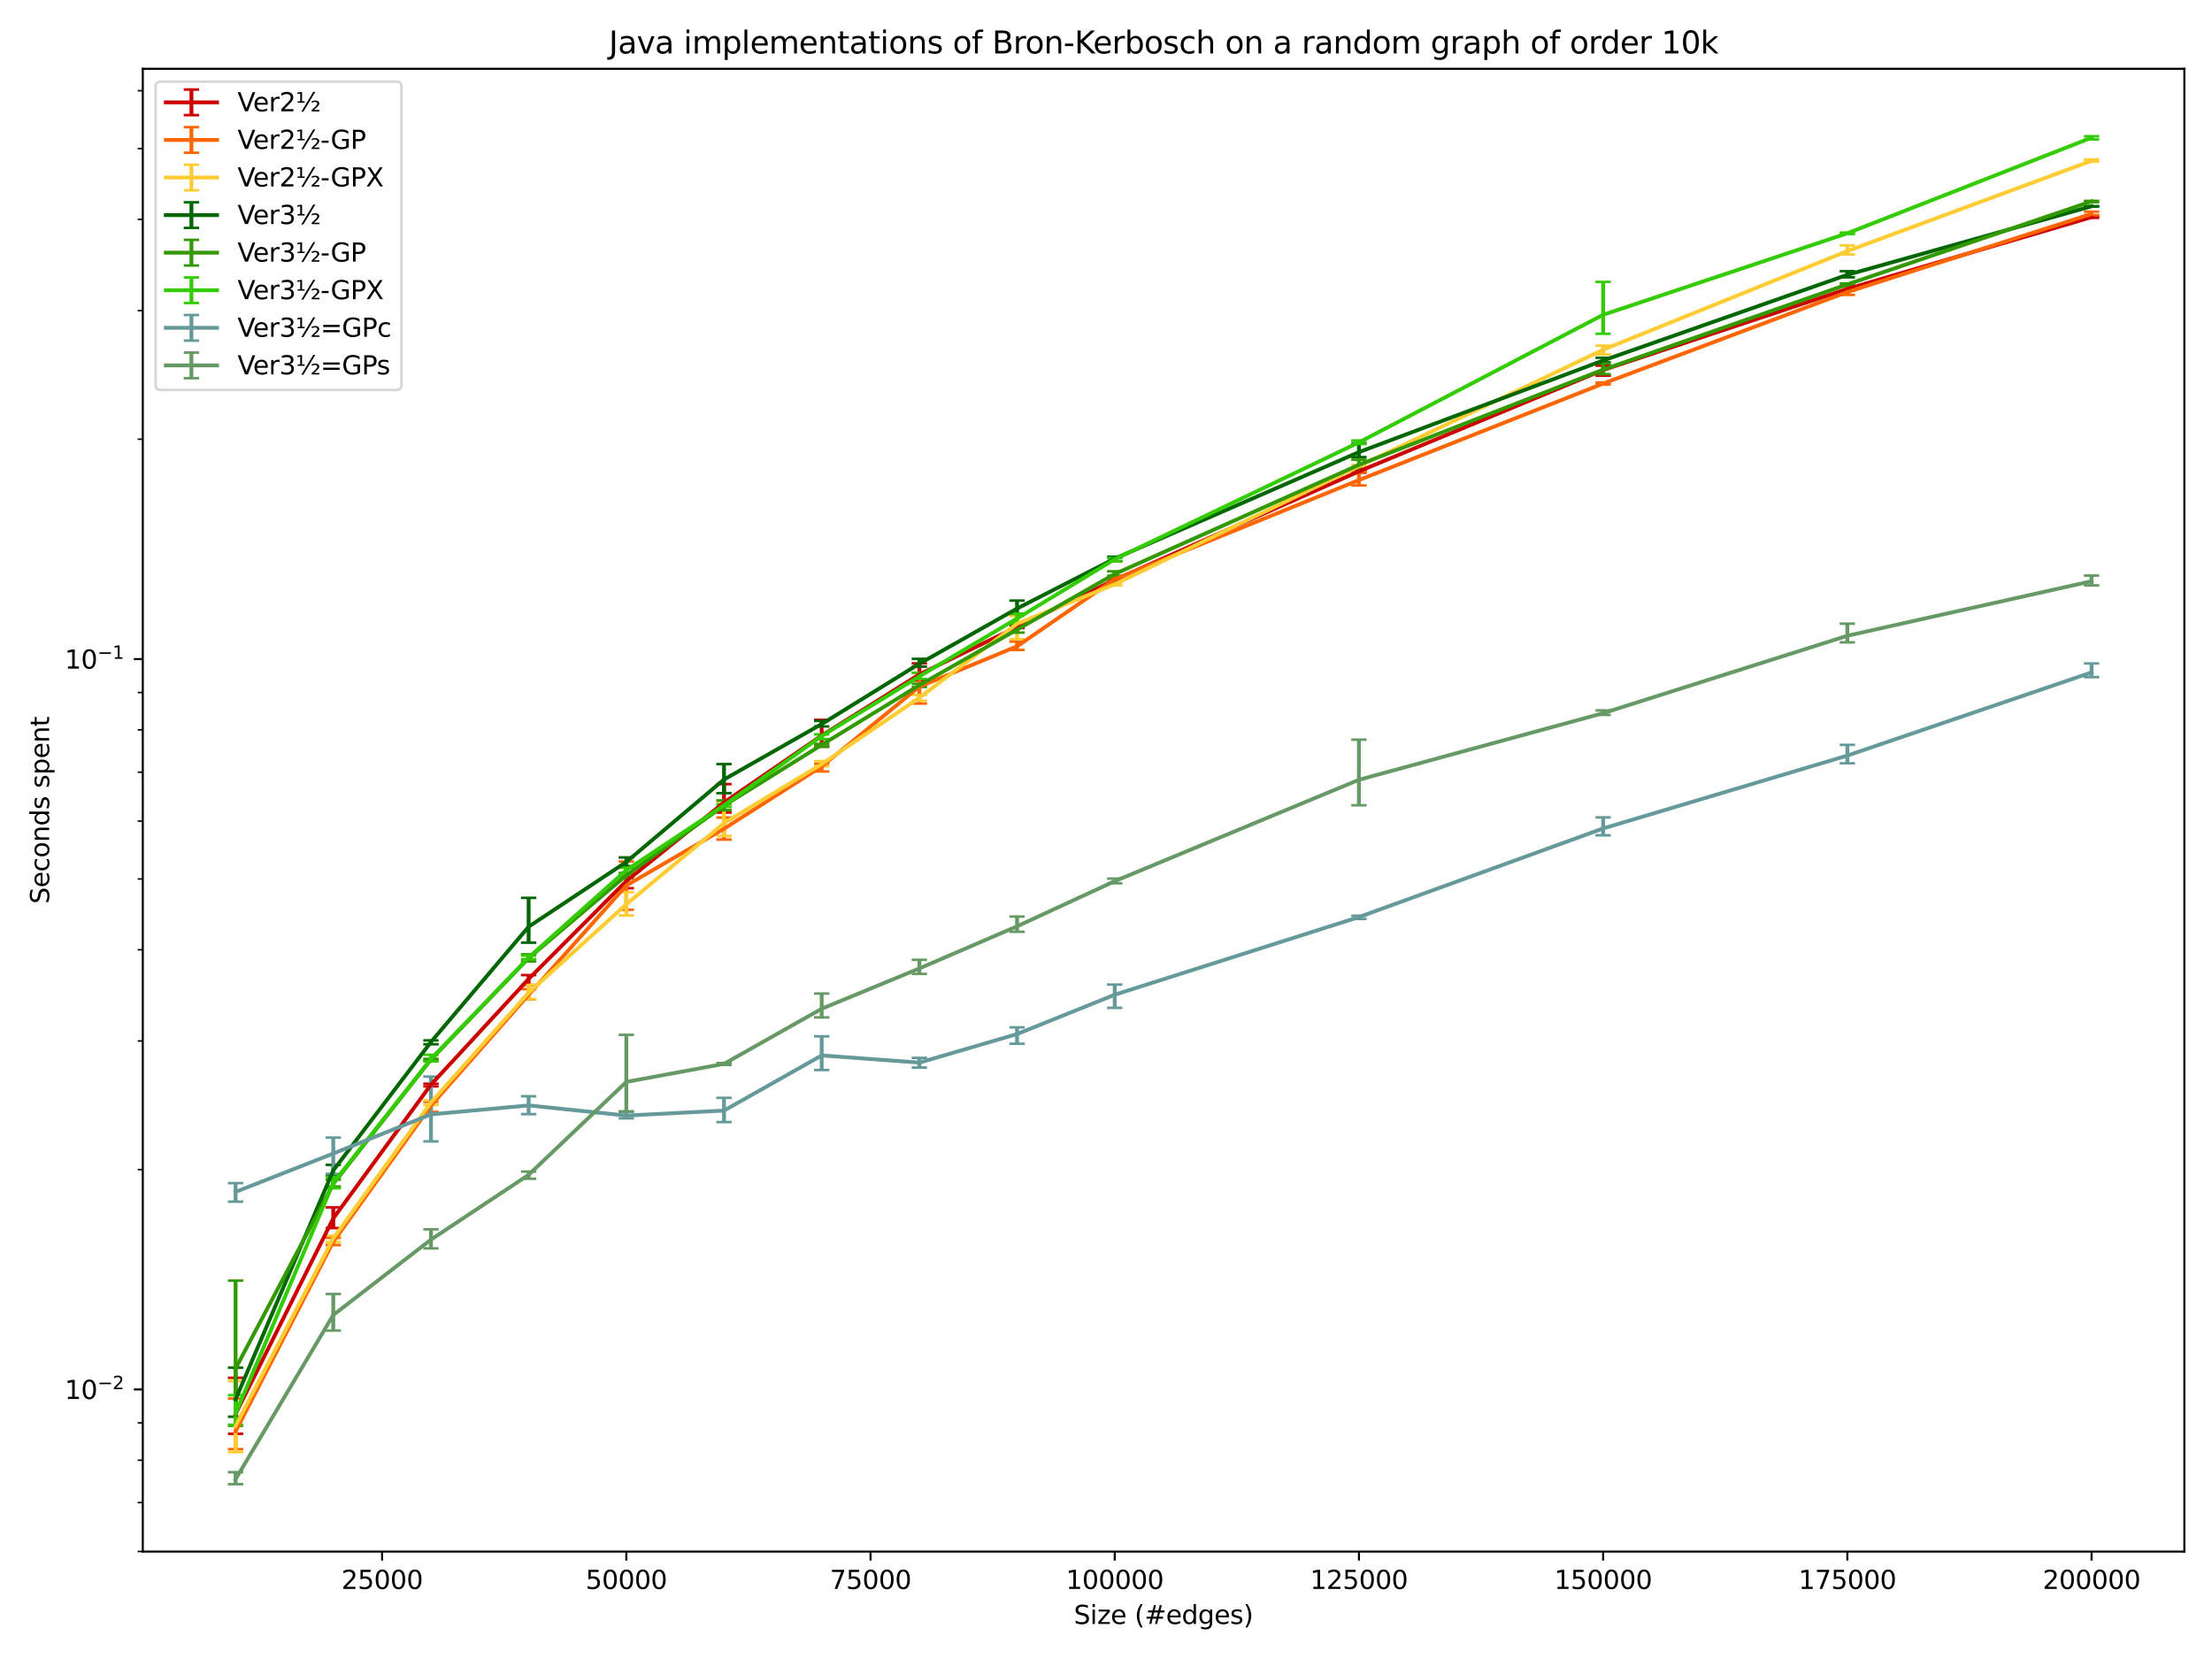 <?xml version="1.0" encoding="utf-8" standalone="no"?>
<!DOCTYPE svg PUBLIC "-//W3C//DTD SVG 1.1//EN"
  "http://www.w3.org/Graphics/SVG/1.1/DTD/svg11.dtd">
<svg xmlns:xlink="http://www.w3.org/1999/xlink" width="864pt" height="648pt" viewBox="0 0 864 648" xmlns="http://www.w3.org/2000/svg" version="1.1">
 <defs>
  <style type="text/css">*{stroke-linejoin: round; stroke-linecap: butt}</style>
 </defs>
 <g id="figure_1">
  <g id="patch_1">
   <path d="M 0 648 
L 864 648 
L 864 0 
L 0 0 
z
" style="fill: #ffffff"/>
  </g>
  <g id="axes_1">
   <g id="patch_2">
    <path d="M 55.772 606.04 
L 853.2 606.04 
L 853.2 26.88 
L 55.772 26.88 
z
" style="fill: #ffffff"/>
   </g>
   <g id="matplotlib.axis_1">
    <g id="xtick_1">
     <g id="line2d_1">
      <defs>
       <path id="mc74f61fcfc" d="M 0 0 
L 0 3.5 
" style="stroke: #000000; stroke-width: 0.8"/>
      </defs>
      <g>
       <use xlink:href="#mc74f61fcfc" x="149.25" y="606.04" style="stroke: #000000; stroke-width: 0.8"/>
      </g>
     </g>
     <g id="text_1">
      <!-- 25000 -->
      <g transform="translate(133.344 620.638)scale(0.1 -0.1)">
       <defs>
        <path id="DejaVuSans-32" d="M 1228 531 
L 3431 531 
L 3431 0 
L 469 0 
L 469 531 
Q 828 903 1448 1529 
Q 2069 2156 2228 2338 
Q 2531 2678 2651 2914 
Q 2772 3150 2772 3378 
Q 2772 3750 2511 3984 
Q 2250 4219 1831 4219 
Q 1534 4219 1204 4116 
Q 875 4013 500 3803 
L 500 4441 
Q 881 4594 1212 4672 
Q 1544 4750 1819 4750 
Q 2544 4750 2975 4387 
Q 3406 4025 3406 3419 
Q 3406 3131 3298 2873 
Q 3191 2616 2906 2266 
Q 2828 2175 2409 1742 
Q 1991 1309 1228 531 
z
" transform="scale(0.016)"/>
        <path id="DejaVuSans-35" d="M 691 4666 
L 3169 4666 
L 3169 4134 
L 1269 4134 
L 1269 2991 
Q 1406 3038 1543 3061 
Q 1681 3084 1819 3084 
Q 2600 3084 3056 2656 
Q 3513 2228 3513 1497 
Q 3513 744 3044 326 
Q 2575 -91 1722 -91 
Q 1428 -91 1123 -41 
Q 819 9 494 109 
L 494 744 
Q 775 591 1075 516 
Q 1375 441 1709 441 
Q 2250 441 2565 725 
Q 2881 1009 2881 1497 
Q 2881 1984 2565 2268 
Q 2250 2553 1709 2553 
Q 1456 2553 1204 2497 
Q 953 2441 691 2322 
L 691 4666 
z
" transform="scale(0.016)"/>
        <path id="DejaVuSans-30" d="M 2034 4250 
Q 1547 4250 1301 3770 
Q 1056 3291 1056 2328 
Q 1056 1369 1301 889 
Q 1547 409 2034 409 
Q 2525 409 2770 889 
Q 3016 1369 3016 2328 
Q 3016 3291 2770 3770 
Q 2525 4250 2034 4250 
z
M 2034 4750 
Q 2819 4750 3233 4129 
Q 3647 3509 3647 2328 
Q 3647 1150 3233 529 
Q 2819 -91 2034 -91 
Q 1250 -91 836 529 
Q 422 1150 422 2328 
Q 422 3509 836 4129 
Q 1250 4750 2034 4750 
z
" transform="scale(0.016)"/>
       </defs>
       <use xlink:href="#DejaVuSans-32"/>
       <use xlink:href="#DejaVuSans-35" x="63.623"/>
       <use xlink:href="#DejaVuSans-30" x="127.246"/>
       <use xlink:href="#DejaVuSans-30" x="190.869"/>
       <use xlink:href="#DejaVuSans-30" x="254.492"/>
      </g>
     </g>
    </g>
    <g id="xtick_2">
     <g id="line2d_2">
      <g>
       <use xlink:href="#mc74f61fcfc" x="244.637" y="606.04" style="stroke: #000000; stroke-width: 0.8"/>
      </g>
     </g>
     <g id="text_2">
      <!-- 50000 -->
      <g transform="translate(228.73 620.638)scale(0.1 -0.1)">
       <use xlink:href="#DejaVuSans-35"/>
       <use xlink:href="#DejaVuSans-30" x="63.623"/>
       <use xlink:href="#DejaVuSans-30" x="127.246"/>
       <use xlink:href="#DejaVuSans-30" x="190.869"/>
       <use xlink:href="#DejaVuSans-30" x="254.492"/>
      </g>
     </g>
    </g>
    <g id="xtick_3">
     <g id="line2d_3">
      <g>
       <use xlink:href="#mc74f61fcfc" x="340.023" y="606.04" style="stroke: #000000; stroke-width: 0.8"/>
      </g>
     </g>
     <g id="text_3">
      <!-- 75000 -->
      <g transform="translate(324.116 620.638)scale(0.1 -0.1)">
       <defs>
        <path id="DejaVuSans-37" d="M 525 4666 
L 3525 4666 
L 3525 4397 
L 1831 0 
L 1172 0 
L 2766 4134 
L 525 4134 
L 525 4666 
z
" transform="scale(0.016)"/>
       </defs>
       <use xlink:href="#DejaVuSans-37"/>
       <use xlink:href="#DejaVuSans-35" x="63.623"/>
       <use xlink:href="#DejaVuSans-30" x="127.246"/>
       <use xlink:href="#DejaVuSans-30" x="190.869"/>
       <use xlink:href="#DejaVuSans-30" x="254.492"/>
      </g>
     </g>
    </g>
    <g id="xtick_4">
     <g id="line2d_4">
      <g>
       <use xlink:href="#mc74f61fcfc" x="435.409" y="606.04" style="stroke: #000000; stroke-width: 0.8"/>
      </g>
     </g>
     <g id="text_4">
      <!-- 100000 -->
      <g transform="translate(416.321 620.638)scale(0.1 -0.1)">
       <defs>
        <path id="DejaVuSans-31" d="M 794 531 
L 1825 531 
L 1825 4091 
L 703 3866 
L 703 4441 
L 1819 4666 
L 2450 4666 
L 2450 531 
L 3481 531 
L 3481 0 
L 794 0 
L 794 531 
z
" transform="scale(0.016)"/>
       </defs>
       <use xlink:href="#DejaVuSans-31"/>
       <use xlink:href="#DejaVuSans-30" x="63.623"/>
       <use xlink:href="#DejaVuSans-30" x="127.246"/>
       <use xlink:href="#DejaVuSans-30" x="190.869"/>
       <use xlink:href="#DejaVuSans-30" x="254.492"/>
       <use xlink:href="#DejaVuSans-30" x="318.115"/>
      </g>
     </g>
    </g>
    <g id="xtick_5">
     <g id="line2d_5">
      <g>
       <use xlink:href="#mc74f61fcfc" x="530.795" y="606.04" style="stroke: #000000; stroke-width: 0.8"/>
      </g>
     </g>
     <g id="text_5">
      <!-- 125000 -->
      <g transform="translate(511.707 620.638)scale(0.1 -0.1)">
       <use xlink:href="#DejaVuSans-31"/>
       <use xlink:href="#DejaVuSans-32" x="63.623"/>
       <use xlink:href="#DejaVuSans-35" x="127.246"/>
       <use xlink:href="#DejaVuSans-30" x="190.869"/>
       <use xlink:href="#DejaVuSans-30" x="254.492"/>
       <use xlink:href="#DejaVuSans-30" x="318.115"/>
      </g>
     </g>
    </g>
    <g id="xtick_6">
     <g id="line2d_6">
      <g>
       <use xlink:href="#mc74f61fcfc" x="626.181" y="606.04" style="stroke: #000000; stroke-width: 0.8"/>
      </g>
     </g>
     <g id="text_6">
      <!-- 150000 -->
      <g transform="translate(607.094 620.638)scale(0.1 -0.1)">
       <use xlink:href="#DejaVuSans-31"/>
       <use xlink:href="#DejaVuSans-35" x="63.623"/>
       <use xlink:href="#DejaVuSans-30" x="127.246"/>
       <use xlink:href="#DejaVuSans-30" x="190.869"/>
       <use xlink:href="#DejaVuSans-30" x="254.492"/>
       <use xlink:href="#DejaVuSans-30" x="318.115"/>
      </g>
     </g>
    </g>
    <g id="xtick_7">
     <g id="line2d_7">
      <g>
       <use xlink:href="#mc74f61fcfc" x="721.567" y="606.04" style="stroke: #000000; stroke-width: 0.8"/>
      </g>
     </g>
     <g id="text_7">
      <!-- 175000 -->
      <g transform="translate(702.48 620.638)scale(0.1 -0.1)">
       <use xlink:href="#DejaVuSans-31"/>
       <use xlink:href="#DejaVuSans-37" x="63.623"/>
       <use xlink:href="#DejaVuSans-35" x="127.246"/>
       <use xlink:href="#DejaVuSans-30" x="190.869"/>
       <use xlink:href="#DejaVuSans-30" x="254.492"/>
       <use xlink:href="#DejaVuSans-30" x="318.115"/>
      </g>
     </g>
    </g>
    <g id="xtick_8">
     <g id="line2d_8">
      <g>
       <use xlink:href="#mc74f61fcfc" x="816.953" y="606.04" style="stroke: #000000; stroke-width: 0.8"/>
      </g>
     </g>
     <g id="text_8">
      <!-- 200000 -->
      <g transform="translate(797.866 620.638)scale(0.1 -0.1)">
       <use xlink:href="#DejaVuSans-32"/>
       <use xlink:href="#DejaVuSans-30" x="63.623"/>
       <use xlink:href="#DejaVuSans-30" x="127.246"/>
       <use xlink:href="#DejaVuSans-30" x="190.869"/>
       <use xlink:href="#DejaVuSans-30" x="254.492"/>
       <use xlink:href="#DejaVuSans-30" x="318.115"/>
      </g>
     </g>
    </g>
    <g id="text_9">
     <!-- Size (#edges) -->
     <g transform="translate(419.435 634.317)scale(0.1 -0.1)">
      <defs>
       <path id="DejaVuSans-53" d="M 3425 4513 
L 3425 3897 
Q 3066 4069 2747 4153 
Q 2428 4238 2131 4238 
Q 1616 4238 1336 4038 
Q 1056 3838 1056 3469 
Q 1056 3159 1242 3001 
Q 1428 2844 1947 2747 
L 2328 2669 
Q 3034 2534 3370 2195 
Q 3706 1856 3706 1288 
Q 3706 609 3251 259 
Q 2797 -91 1919 -91 
Q 1588 -91 1214 -16 
Q 841 59 441 206 
L 441 856 
Q 825 641 1194 531 
Q 1563 422 1919 422 
Q 2459 422 2753 634 
Q 3047 847 3047 1241 
Q 3047 1584 2836 1778 
Q 2625 1972 2144 2069 
L 1759 2144 
Q 1053 2284 737 2584 
Q 422 2884 422 3419 
Q 422 4038 858 4394 
Q 1294 4750 2059 4750 
Q 2388 4750 2728 4690 
Q 3069 4631 3425 4513 
z
" transform="scale(0.016)"/>
       <path id="DejaVuSans-69" d="M 603 3500 
L 1178 3500 
L 1178 0 
L 603 0 
L 603 3500 
z
M 603 4863 
L 1178 4863 
L 1178 4134 
L 603 4134 
L 603 4863 
z
" transform="scale(0.016)"/>
       <path id="DejaVuSans-7a" d="M 353 3500 
L 3084 3500 
L 3084 2975 
L 922 459 
L 3084 459 
L 3084 0 
L 275 0 
L 275 525 
L 2438 3041 
L 353 3041 
L 353 3500 
z
" transform="scale(0.016)"/>
       <path id="DejaVuSans-65" d="M 3597 1894 
L 3597 1613 
L 953 1613 
Q 991 1019 1311 708 
Q 1631 397 2203 397 
Q 2534 397 2845 478 
Q 3156 559 3463 722 
L 3463 178 
Q 3153 47 2828 -22 
Q 2503 -91 2169 -91 
Q 1331 -91 842 396 
Q 353 884 353 1716 
Q 353 2575 817 3079 
Q 1281 3584 2069 3584 
Q 2775 3584 3186 3129 
Q 3597 2675 3597 1894 
z
M 3022 2063 
Q 3016 2534 2758 2815 
Q 2500 3097 2075 3097 
Q 1594 3097 1305 2825 
Q 1016 2553 972 2059 
L 3022 2063 
z
" transform="scale(0.016)"/>
       <path id="DejaVuSans-20" transform="scale(0.016)"/>
       <path id="DejaVuSans-28" d="M 1984 4856 
Q 1566 4138 1362 3434 
Q 1159 2731 1159 2009 
Q 1159 1288 1364 580 
Q 1569 -128 1984 -844 
L 1484 -844 
Q 1016 -109 783 600 
Q 550 1309 550 2009 
Q 550 2706 781 3412 
Q 1013 4119 1484 4856 
L 1984 4856 
z
" transform="scale(0.016)"/>
       <path id="DejaVuSans-23" d="M 3272 2816 
L 2363 2816 
L 2100 1772 
L 3016 1772 
L 3272 2816 
z
M 2803 4594 
L 2478 3297 
L 3391 3297 
L 3719 4594 
L 4219 4594 
L 3897 3297 
L 4872 3297 
L 4872 2816 
L 3775 2816 
L 3519 1772 
L 4513 1772 
L 4513 1294 
L 3397 1294 
L 3072 0 
L 2572 0 
L 2894 1294 
L 1978 1294 
L 1656 0 
L 1153 0 
L 1478 1294 
L 494 1294 
L 494 1772 
L 1594 1772 
L 1856 2816 
L 850 2816 
L 850 3297 
L 1978 3297 
L 2297 4594 
L 2803 4594 
z
" transform="scale(0.016)"/>
       <path id="DejaVuSans-64" d="M 2906 2969 
L 2906 4863 
L 3481 4863 
L 3481 0 
L 2906 0 
L 2906 525 
Q 2725 213 2448 61 
Q 2172 -91 1784 -91 
Q 1150 -91 751 415 
Q 353 922 353 1747 
Q 353 2572 751 3078 
Q 1150 3584 1784 3584 
Q 2172 3584 2448 3432 
Q 2725 3281 2906 2969 
z
M 947 1747 
Q 947 1113 1208 752 
Q 1469 391 1925 391 
Q 2381 391 2643 752 
Q 2906 1113 2906 1747 
Q 2906 2381 2643 2742 
Q 2381 3103 1925 3103 
Q 1469 3103 1208 2742 
Q 947 2381 947 1747 
z
" transform="scale(0.016)"/>
       <path id="DejaVuSans-67" d="M 2906 1791 
Q 2906 2416 2648 2759 
Q 2391 3103 1925 3103 
Q 1463 3103 1205 2759 
Q 947 2416 947 1791 
Q 947 1169 1205 825 
Q 1463 481 1925 481 
Q 2391 481 2648 825 
Q 2906 1169 2906 1791 
z
M 3481 434 
Q 3481 -459 3084 -895 
Q 2688 -1331 1869 -1331 
Q 1566 -1331 1297 -1286 
Q 1028 -1241 775 -1147 
L 775 -588 
Q 1028 -725 1275 -790 
Q 1522 -856 1778 -856 
Q 2344 -856 2625 -561 
Q 2906 -266 2906 331 
L 2906 616 
Q 2728 306 2450 153 
Q 2172 0 1784 0 
Q 1141 0 747 490 
Q 353 981 353 1791 
Q 353 2603 747 3093 
Q 1141 3584 1784 3584 
Q 2172 3584 2450 3431 
Q 2728 3278 2906 2969 
L 2906 3500 
L 3481 3500 
L 3481 434 
z
" transform="scale(0.016)"/>
       <path id="DejaVuSans-73" d="M 2834 3397 
L 2834 2853 
Q 2591 2978 2328 3040 
Q 2066 3103 1784 3103 
Q 1356 3103 1142 2972 
Q 928 2841 928 2578 
Q 928 2378 1081 2264 
Q 1234 2150 1697 2047 
L 1894 2003 
Q 2506 1872 2764 1633 
Q 3022 1394 3022 966 
Q 3022 478 2636 193 
Q 2250 -91 1575 -91 
Q 1294 -91 989 -36 
Q 684 19 347 128 
L 347 722 
Q 666 556 975 473 
Q 1284 391 1588 391 
Q 1994 391 2212 530 
Q 2431 669 2431 922 
Q 2431 1156 2273 1281 
Q 2116 1406 1581 1522 
L 1381 1569 
Q 847 1681 609 1914 
Q 372 2147 372 2553 
Q 372 3047 722 3315 
Q 1072 3584 1716 3584 
Q 2034 3584 2315 3537 
Q 2597 3491 2834 3397 
z
" transform="scale(0.016)"/>
       <path id="DejaVuSans-29" d="M 513 4856 
L 1013 4856 
Q 1481 4119 1714 3412 
Q 1947 2706 1947 2009 
Q 1947 1309 1714 600 
Q 1481 -109 1013 -844 
L 513 -844 
Q 928 -128 1133 580 
Q 1338 1288 1338 2009 
Q 1338 2731 1133 3434 
Q 928 4138 513 4856 
z
" transform="scale(0.016)"/>
      </defs>
      <use xlink:href="#DejaVuSans-53"/>
      <use xlink:href="#DejaVuSans-69" x="63.477"/>
      <use xlink:href="#DejaVuSans-7a" x="91.26"/>
      <use xlink:href="#DejaVuSans-65" x="143.75"/>
      <use xlink:href="#DejaVuSans-20" x="205.273"/>
      <use xlink:href="#DejaVuSans-28" x="237.061"/>
      <use xlink:href="#DejaVuSans-23" x="276.074"/>
      <use xlink:href="#DejaVuSans-65" x="359.863"/>
      <use xlink:href="#DejaVuSans-64" x="421.387"/>
      <use xlink:href="#DejaVuSans-67" x="484.863"/>
      <use xlink:href="#DejaVuSans-65" x="548.34"/>
      <use xlink:href="#DejaVuSans-73" x="609.863"/>
      <use xlink:href="#DejaVuSans-29" x="661.963"/>
     </g>
    </g>
   </g>
   <g id="matplotlib.axis_2">
    <g id="ytick_1">
     <g id="line2d_9">
      <defs>
       <path id="m7eb1c47a8f" d="M 0 0 
L -3.5 0 
" style="stroke: #000000; stroke-width: 0.8"/>
      </defs>
      <g>
       <use xlink:href="#m7eb1c47a8f" x="55.772" y="542.71" style="stroke: #000000; stroke-width: 0.8"/>
      </g>
     </g>
     <g id="text_10">
      <!-- $\mathdefault{10^{-2}}$ -->
      <g transform="translate(25.272 546.51)scale(0.1 -0.1)">
       <defs>
        <path id="DejaVuSans-2212" d="M 678 2272 
L 4684 2272 
L 4684 1741 
L 678 1741 
L 678 2272 
z
" transform="scale(0.016)"/>
       </defs>
       <use xlink:href="#DejaVuSans-31" transform="translate(0 0.766)"/>
       <use xlink:href="#DejaVuSans-30" transform="translate(63.623 0.766)"/>
       <use xlink:href="#DejaVuSans-2212" transform="translate(128.203 39.047)scale(0.7)"/>
       <use xlink:href="#DejaVuSans-32" transform="translate(186.855 39.047)scale(0.7)"/>
      </g>
     </g>
    </g>
    <g id="ytick_2">
     <g id="line2d_10">
      <g>
       <use xlink:href="#m7eb1c47a8f" x="55.772" y="257.433" style="stroke: #000000; stroke-width: 0.8"/>
      </g>
     </g>
     <g id="text_11">
      <!-- $\mathdefault{10^{-1}}$ -->
      <g transform="translate(25.272 261.232)scale(0.1 -0.1)">
       <use xlink:href="#DejaVuSans-31" transform="translate(0 0.684)"/>
       <use xlink:href="#DejaVuSans-30" transform="translate(63.623 0.684)"/>
       <use xlink:href="#DejaVuSans-2212" transform="translate(128.203 38.966)scale(0.7)"/>
       <use xlink:href="#DejaVuSans-31" transform="translate(186.855 38.966)scale(0.7)"/>
      </g>
     </g>
    </g>
    <g id="ytick_3">
     <g id="line2d_11">
      <defs>
       <path id="m4ace82f8a3" d="M 0 0 
L -2 0 
" style="stroke: #000000; stroke-width: 0.6"/>
      </defs>
      <g>
       <use xlink:href="#m4ace82f8a3" x="55.772" y="605.999" style="stroke: #000000; stroke-width: 0.6"/>
      </g>
     </g>
    </g>
    <g id="ytick_4">
     <g id="line2d_12">
      <g>
       <use xlink:href="#m4ace82f8a3" x="55.772" y="586.9" style="stroke: #000000; stroke-width: 0.6"/>
      </g>
     </g>
    </g>
    <g id="ytick_5">
     <g id="line2d_13">
      <g>
       <use xlink:href="#m4ace82f8a3" x="55.772" y="570.357" style="stroke: #000000; stroke-width: 0.6"/>
      </g>
     </g>
    </g>
    <g id="ytick_6">
     <g id="line2d_14">
      <g>
       <use xlink:href="#m4ace82f8a3" x="55.772" y="555.764" style="stroke: #000000; stroke-width: 0.6"/>
      </g>
     </g>
    </g>
    <g id="ytick_7">
     <g id="line2d_15">
      <g>
       <use xlink:href="#m4ace82f8a3" x="55.772" y="456.833" style="stroke: #000000; stroke-width: 0.6"/>
      </g>
     </g>
    </g>
    <g id="ytick_8">
     <g id="line2d_16">
      <g>
       <use xlink:href="#m4ace82f8a3" x="55.772" y="406.599" style="stroke: #000000; stroke-width: 0.6"/>
      </g>
     </g>
    </g>
    <g id="ytick_9">
     <g id="line2d_17">
      <g>
       <use xlink:href="#m4ace82f8a3" x="55.772" y="370.956" style="stroke: #000000; stroke-width: 0.6"/>
      </g>
     </g>
    </g>
    <g id="ytick_10">
     <g id="line2d_18">
      <g>
       <use xlink:href="#m4ace82f8a3" x="55.772" y="343.31" style="stroke: #000000; stroke-width: 0.6"/>
      </g>
     </g>
    </g>
    <g id="ytick_11">
     <g id="line2d_19">
      <g>
       <use xlink:href="#m4ace82f8a3" x="55.772" y="320.722" style="stroke: #000000; stroke-width: 0.6"/>
      </g>
     </g>
    </g>
    <g id="ytick_12">
     <g id="line2d_20">
      <g>
       <use xlink:href="#m4ace82f8a3" x="55.772" y="301.623" style="stroke: #000000; stroke-width: 0.6"/>
      </g>
     </g>
    </g>
    <g id="ytick_13">
     <g id="line2d_21">
      <g>
       <use xlink:href="#m4ace82f8a3" x="55.772" y="285.079" style="stroke: #000000; stroke-width: 0.6"/>
      </g>
     </g>
    </g>
    <g id="ytick_14">
     <g id="line2d_22">
      <g>
       <use xlink:href="#m4ace82f8a3" x="55.772" y="270.487" style="stroke: #000000; stroke-width: 0.6"/>
      </g>
     </g>
    </g>
    <g id="ytick_15">
     <g id="line2d_23">
      <g>
       <use xlink:href="#m4ace82f8a3" x="55.772" y="171.556" style="stroke: #000000; stroke-width: 0.6"/>
      </g>
     </g>
    </g>
    <g id="ytick_16">
     <g id="line2d_24">
      <g>
       <use xlink:href="#m4ace82f8a3" x="55.772" y="121.321" style="stroke: #000000; stroke-width: 0.6"/>
      </g>
     </g>
    </g>
    <g id="ytick_17">
     <g id="line2d_25">
      <g>
       <use xlink:href="#m4ace82f8a3" x="55.772" y="85.679" style="stroke: #000000; stroke-width: 0.6"/>
      </g>
     </g>
    </g>
    <g id="ytick_18">
     <g id="line2d_26">
      <g>
       <use xlink:href="#m4ace82f8a3" x="55.772" y="58.033" style="stroke: #000000; stroke-width: 0.6"/>
      </g>
     </g>
    </g>
    <g id="ytick_19">
     <g id="line2d_27">
      <g>
       <use xlink:href="#m4ace82f8a3" x="55.772" y="35.444" style="stroke: #000000; stroke-width: 0.6"/>
      </g>
     </g>
    </g>
    <g id="text_12">
     <!-- Seconds spent -->
     <g transform="translate(19.192 353.04)rotate(-90)scale(0.1 -0.1)">
      <defs>
       <path id="DejaVuSans-63" d="M 3122 3366 
L 3122 2828 
Q 2878 2963 2633 3030 
Q 2388 3097 2138 3097 
Q 1578 3097 1268 2742 
Q 959 2388 959 1747 
Q 959 1106 1268 751 
Q 1578 397 2138 397 
Q 2388 397 2633 464 
Q 2878 531 3122 666 
L 3122 134 
Q 2881 22 2623 -34 
Q 2366 -91 2075 -91 
Q 1284 -91 818 406 
Q 353 903 353 1747 
Q 353 2603 823 3093 
Q 1294 3584 2113 3584 
Q 2378 3584 2631 3529 
Q 2884 3475 3122 3366 
z
" transform="scale(0.016)"/>
       <path id="DejaVuSans-6f" d="M 1959 3097 
Q 1497 3097 1228 2736 
Q 959 2375 959 1747 
Q 959 1119 1226 758 
Q 1494 397 1959 397 
Q 2419 397 2687 759 
Q 2956 1122 2956 1747 
Q 2956 2369 2687 2733 
Q 2419 3097 1959 3097 
z
M 1959 3584 
Q 2709 3584 3137 3096 
Q 3566 2609 3566 1747 
Q 3566 888 3137 398 
Q 2709 -91 1959 -91 
Q 1206 -91 779 398 
Q 353 888 353 1747 
Q 353 2609 779 3096 
Q 1206 3584 1959 3584 
z
" transform="scale(0.016)"/>
       <path id="DejaVuSans-6e" d="M 3513 2113 
L 3513 0 
L 2938 0 
L 2938 2094 
Q 2938 2591 2744 2837 
Q 2550 3084 2163 3084 
Q 1697 3084 1428 2787 
Q 1159 2491 1159 1978 
L 1159 0 
L 581 0 
L 581 3500 
L 1159 3500 
L 1159 2956 
Q 1366 3272 1645 3428 
Q 1925 3584 2291 3584 
Q 2894 3584 3203 3211 
Q 3513 2838 3513 2113 
z
" transform="scale(0.016)"/>
       <path id="DejaVuSans-70" d="M 1159 525 
L 1159 -1331 
L 581 -1331 
L 581 3500 
L 1159 3500 
L 1159 2969 
Q 1341 3281 1617 3432 
Q 1894 3584 2278 3584 
Q 2916 3584 3314 3078 
Q 3713 2572 3713 1747 
Q 3713 922 3314 415 
Q 2916 -91 2278 -91 
Q 1894 -91 1617 61 
Q 1341 213 1159 525 
z
M 3116 1747 
Q 3116 2381 2855 2742 
Q 2594 3103 2138 3103 
Q 1681 3103 1420 2742 
Q 1159 2381 1159 1747 
Q 1159 1113 1420 752 
Q 1681 391 2138 391 
Q 2594 391 2855 752 
Q 3116 1113 3116 1747 
z
" transform="scale(0.016)"/>
       <path id="DejaVuSans-74" d="M 1172 4494 
L 1172 3500 
L 2356 3500 
L 2356 3053 
L 1172 3053 
L 1172 1153 
Q 1172 725 1289 603 
Q 1406 481 1766 481 
L 2356 481 
L 2356 0 
L 1766 0 
Q 1100 0 847 248 
Q 594 497 594 1153 
L 594 3053 
L 172 3053 
L 172 3500 
L 594 3500 
L 594 4494 
L 1172 4494 
z
" transform="scale(0.016)"/>
      </defs>
      <use xlink:href="#DejaVuSans-53"/>
      <use xlink:href="#DejaVuSans-65" x="63.477"/>
      <use xlink:href="#DejaVuSans-63" x="125"/>
      <use xlink:href="#DejaVuSans-6f" x="179.98"/>
      <use xlink:href="#DejaVuSans-6e" x="241.162"/>
      <use xlink:href="#DejaVuSans-64" x="304.541"/>
      <use xlink:href="#DejaVuSans-73" x="368.018"/>
      <use xlink:href="#DejaVuSans-20" x="420.117"/>
      <use xlink:href="#DejaVuSans-73" x="451.904"/>
      <use xlink:href="#DejaVuSans-70" x="504.004"/>
      <use xlink:href="#DejaVuSans-65" x="567.48"/>
      <use xlink:href="#DejaVuSans-6e" x="629.004"/>
      <use xlink:href="#DejaVuSans-74" x="692.383"/>
     </g>
    </g>
   </g>
   <g id="LineCollection_1">
    <path d="M 92.019 560.05 
L 92.019 538.161 
" clip-path="url(#p1ec9de215f)" style="fill: none; stroke: #cc0000; stroke-width: 1.5"/>
    <path d="M 130.173 479.687 
L 130.173 471.599 
" clip-path="url(#p1ec9de215f)" style="fill: none; stroke: #cc0000; stroke-width: 1.5"/>
    <path d="M 168.328 424.333 
L 168.328 423.308 
" clip-path="url(#p1ec9de215f)" style="fill: none; stroke: #cc0000; stroke-width: 1.5"/>
    <path d="M 206.482 384.728 
L 206.482 380.86 
" clip-path="url(#p1ec9de215f)" style="fill: none; stroke: #cc0000; stroke-width: 1.5"/>
    <path d="M 244.637 346.951 
L 244.637 342.505 
" clip-path="url(#p1ec9de215f)" style="fill: none; stroke: #cc0000; stroke-width: 1.5"/>
    <path d="M 282.791 317.383 
L 282.791 306.268 
" clip-path="url(#p1ec9de215f)" style="fill: none; stroke: #cc0000; stroke-width: 1.5"/>
    <path d="M 320.945 291.627 
L 320.945 281.172 
" clip-path="url(#p1ec9de215f)" style="fill: none; stroke: #cc0000; stroke-width: 1.5"/>
    <path d="M 359.1 265.817 
L 359.1 259.113 
" clip-path="url(#p1ec9de215f)" style="fill: none; stroke: #cc0000; stroke-width: 1.5"/>
    <path d="M 397.254 245.32 
L 397.254 244.208 
" clip-path="url(#p1ec9de215f)" style="fill: none; stroke: #cc0000; stroke-width: 1.5"/>
    <path d="M 435.409 226.615 
L 435.409 226.33 
" clip-path="url(#p1ec9de215f)" style="fill: none; stroke: #cc0000; stroke-width: 1.5"/>
    <path d="M 530.795 184.608 
L 530.795 183.803 
" clip-path="url(#p1ec9de215f)" style="fill: none; stroke: #cc0000; stroke-width: 1.5"/>
    <path d="M 626.181 146.718 
L 626.181 142.839 
" clip-path="url(#p1ec9de215f)" style="fill: none; stroke: #cc0000; stroke-width: 1.5"/>
    <path d="M 721.567 113.539 
L 721.567 111.638 
" clip-path="url(#p1ec9de215f)" style="fill: none; stroke: #cc0000; stroke-width: 1.5"/>
    <path d="M 816.953 85.103 
L 816.953 84.401 
" clip-path="url(#p1ec9de215f)" style="fill: none; stroke: #cc0000; stroke-width: 1.5"/>
   </g>
   <g id="line2d_28">
    <defs>
     <path id="m20f1b4734b" d="M 3 0 
L -3 -0 
" style="stroke: #cc0000"/>
    </defs>
    <g clip-path="url(#p1ec9de215f)">
     <use xlink:href="#m20f1b4734b" x="92.019" y="560.05" style="fill: #cc0000; stroke: #cc0000"/>
     <use xlink:href="#m20f1b4734b" x="130.173" y="479.687" style="fill: #cc0000; stroke: #cc0000"/>
     <use xlink:href="#m20f1b4734b" x="168.328" y="424.333" style="fill: #cc0000; stroke: #cc0000"/>
     <use xlink:href="#m20f1b4734b" x="206.482" y="384.728" style="fill: #cc0000; stroke: #cc0000"/>
     <use xlink:href="#m20f1b4734b" x="244.637" y="346.951" style="fill: #cc0000; stroke: #cc0000"/>
     <use xlink:href="#m20f1b4734b" x="282.791" y="317.383" style="fill: #cc0000; stroke: #cc0000"/>
     <use xlink:href="#m20f1b4734b" x="320.945" y="291.627" style="fill: #cc0000; stroke: #cc0000"/>
     <use xlink:href="#m20f1b4734b" x="359.1" y="265.817" style="fill: #cc0000; stroke: #cc0000"/>
     <use xlink:href="#m20f1b4734b" x="397.254" y="245.32" style="fill: #cc0000; stroke: #cc0000"/>
     <use xlink:href="#m20f1b4734b" x="435.409" y="226.615" style="fill: #cc0000; stroke: #cc0000"/>
     <use xlink:href="#m20f1b4734b" x="530.795" y="184.608" style="fill: #cc0000; stroke: #cc0000"/>
     <use xlink:href="#m20f1b4734b" x="626.181" y="146.718" style="fill: #cc0000; stroke: #cc0000"/>
     <use xlink:href="#m20f1b4734b" x="721.567" y="113.539" style="fill: #cc0000; stroke: #cc0000"/>
     <use xlink:href="#m20f1b4734b" x="816.953" y="85.103" style="fill: #cc0000; stroke: #cc0000"/>
    </g>
   </g>
   <g id="line2d_29">
    <g clip-path="url(#p1ec9de215f)">
     <use xlink:href="#m20f1b4734b" x="92.019" y="538.161" style="fill: #cc0000; stroke: #cc0000"/>
     <use xlink:href="#m20f1b4734b" x="130.173" y="471.599" style="fill: #cc0000; stroke: #cc0000"/>
     <use xlink:href="#m20f1b4734b" x="168.328" y="423.308" style="fill: #cc0000; stroke: #cc0000"/>
     <use xlink:href="#m20f1b4734b" x="206.482" y="380.86" style="fill: #cc0000; stroke: #cc0000"/>
     <use xlink:href="#m20f1b4734b" x="244.637" y="342.505" style="fill: #cc0000; stroke: #cc0000"/>
     <use xlink:href="#m20f1b4734b" x="282.791" y="306.268" style="fill: #cc0000; stroke: #cc0000"/>
     <use xlink:href="#m20f1b4734b" x="320.945" y="281.172" style="fill: #cc0000; stroke: #cc0000"/>
     <use xlink:href="#m20f1b4734b" x="359.1" y="259.113" style="fill: #cc0000; stroke: #cc0000"/>
     <use xlink:href="#m20f1b4734b" x="397.254" y="244.208" style="fill: #cc0000; stroke: #cc0000"/>
     <use xlink:href="#m20f1b4734b" x="435.409" y="226.33" style="fill: #cc0000; stroke: #cc0000"/>
     <use xlink:href="#m20f1b4734b" x="530.795" y="183.803" style="fill: #cc0000; stroke: #cc0000"/>
     <use xlink:href="#m20f1b4734b" x="626.181" y="142.839" style="fill: #cc0000; stroke: #cc0000"/>
     <use xlink:href="#m20f1b4734b" x="721.567" y="111.638" style="fill: #cc0000; stroke: #cc0000"/>
     <use xlink:href="#m20f1b4734b" x="816.953" y="84.401" style="fill: #cc0000; stroke: #cc0000"/>
    </g>
   </g>
   <g id="LineCollection_2">
    <path d="M 92.019 566.035 
L 92.019 546.254 
" clip-path="url(#p1ec9de215f)" style="fill: none; stroke: #ff6600; stroke-width: 1.5"/>
    <path d="M 130.173 486.313 
L 130.173 483.5 
" clip-path="url(#p1ec9de215f)" style="fill: none; stroke: #ff6600; stroke-width: 1.5"/>
    <path d="M 168.328 434.296 
L 168.328 430.372 
" clip-path="url(#p1ec9de215f)" style="fill: none; stroke: #ff6600; stroke-width: 1.5"/>
    <path d="M 206.482 390.321 
L 206.482 386.344 
" clip-path="url(#p1ec9de215f)" style="fill: none; stroke: #ff6600; stroke-width: 1.5"/>
    <path d="M 244.637 355.355 
L 244.637 336.505 
" clip-path="url(#p1ec9de215f)" style="fill: none; stroke: #ff6600; stroke-width: 1.5"/>
    <path d="M 282.791 327.927 
L 282.791 319.336 
" clip-path="url(#p1ec9de215f)" style="fill: none; stroke: #ff6600; stroke-width: 1.5"/>
    <path d="M 320.945 301.323 
L 320.945 298.315 
" clip-path="url(#p1ec9de215f)" style="fill: none; stroke: #ff6600; stroke-width: 1.5"/>
    <path d="M 359.1 274.808 
L 359.1 262.894 
" clip-path="url(#p1ec9de215f)" style="fill: none; stroke: #ff6600; stroke-width: 1.5"/>
    <path d="M 397.254 253.878 
L 397.254 250.596 
" clip-path="url(#p1ec9de215f)" style="fill: none; stroke: #ff6600; stroke-width: 1.5"/>
    <path d="M 435.409 226.866 
L 435.409 225.69 
" clip-path="url(#p1ec9de215f)" style="fill: none; stroke: #ff6600; stroke-width: 1.5"/>
    <path d="M 530.795 189.609 
L 530.795 184.298 
" clip-path="url(#p1ec9de215f)" style="fill: none; stroke: #ff6600; stroke-width: 1.5"/>
    <path d="M 626.181 150.186 
L 626.181 149.404 
" clip-path="url(#p1ec9de215f)" style="fill: none; stroke: #ff6600; stroke-width: 1.5"/>
    <path d="M 721.567 115.165 
L 721.567 111.96 
" clip-path="url(#p1ec9de215f)" style="fill: none; stroke: #ff6600; stroke-width: 1.5"/>
    <path d="M 816.953 84.05 
L 816.953 82.677 
" clip-path="url(#p1ec9de215f)" style="fill: none; stroke: #ff6600; stroke-width: 1.5"/>
   </g>
   <g id="line2d_30">
    <defs>
     <path id="m643b099e1e" d="M 3 0 
L -3 -0 
" style="stroke: #ff6600"/>
    </defs>
    <g clip-path="url(#p1ec9de215f)">
     <use xlink:href="#m643b099e1e" x="92.019" y="566.035" style="fill: #ff6600; stroke: #ff6600"/>
     <use xlink:href="#m643b099e1e" x="130.173" y="486.313" style="fill: #ff6600; stroke: #ff6600"/>
     <use xlink:href="#m643b099e1e" x="168.328" y="434.296" style="fill: #ff6600; stroke: #ff6600"/>
     <use xlink:href="#m643b099e1e" x="206.482" y="390.321" style="fill: #ff6600; stroke: #ff6600"/>
     <use xlink:href="#m643b099e1e" x="244.637" y="355.355" style="fill: #ff6600; stroke: #ff6600"/>
     <use xlink:href="#m643b099e1e" x="282.791" y="327.927" style="fill: #ff6600; stroke: #ff6600"/>
     <use xlink:href="#m643b099e1e" x="320.945" y="301.323" style="fill: #ff6600; stroke: #ff6600"/>
     <use xlink:href="#m643b099e1e" x="359.1" y="274.808" style="fill: #ff6600; stroke: #ff6600"/>
     <use xlink:href="#m643b099e1e" x="397.254" y="253.878" style="fill: #ff6600; stroke: #ff6600"/>
     <use xlink:href="#m643b099e1e" x="435.409" y="226.866" style="fill: #ff6600; stroke: #ff6600"/>
     <use xlink:href="#m643b099e1e" x="530.795" y="189.609" style="fill: #ff6600; stroke: #ff6600"/>
     <use xlink:href="#m643b099e1e" x="626.181" y="150.186" style="fill: #ff6600; stroke: #ff6600"/>
     <use xlink:href="#m643b099e1e" x="721.567" y="115.165" style="fill: #ff6600; stroke: #ff6600"/>
     <use xlink:href="#m643b099e1e" x="816.953" y="84.05" style="fill: #ff6600; stroke: #ff6600"/>
    </g>
   </g>
   <g id="line2d_31">
    <g clip-path="url(#p1ec9de215f)">
     <use xlink:href="#m643b099e1e" x="92.019" y="546.254" style="fill: #ff6600; stroke: #ff6600"/>
     <use xlink:href="#m643b099e1e" x="130.173" y="483.5" style="fill: #ff6600; stroke: #ff6600"/>
     <use xlink:href="#m643b099e1e" x="168.328" y="430.372" style="fill: #ff6600; stroke: #ff6600"/>
     <use xlink:href="#m643b099e1e" x="206.482" y="386.344" style="fill: #ff6600; stroke: #ff6600"/>
     <use xlink:href="#m643b099e1e" x="244.637" y="336.505" style="fill: #ff6600; stroke: #ff6600"/>
     <use xlink:href="#m643b099e1e" x="282.791" y="319.336" style="fill: #ff6600; stroke: #ff6600"/>
     <use xlink:href="#m643b099e1e" x="320.945" y="298.315" style="fill: #ff6600; stroke: #ff6600"/>
     <use xlink:href="#m643b099e1e" x="359.1" y="262.894" style="fill: #ff6600; stroke: #ff6600"/>
     <use xlink:href="#m643b099e1e" x="397.254" y="250.596" style="fill: #ff6600; stroke: #ff6600"/>
     <use xlink:href="#m643b099e1e" x="435.409" y="225.69" style="fill: #ff6600; stroke: #ff6600"/>
     <use xlink:href="#m643b099e1e" x="530.795" y="184.298" style="fill: #ff6600; stroke: #ff6600"/>
     <use xlink:href="#m643b099e1e" x="626.181" y="149.404" style="fill: #ff6600; stroke: #ff6600"/>
     <use xlink:href="#m643b099e1e" x="721.567" y="111.96" style="fill: #ff6600; stroke: #ff6600"/>
     <use xlink:href="#m643b099e1e" x="816.953" y="82.677" style="fill: #ff6600; stroke: #ff6600"/>
    </g>
   </g>
   <g id="LineCollection_3">
    <path d="M 92.019 567.192 
L 92.019 539.458 
" clip-path="url(#p1ec9de215f)" style="fill: none; stroke: #ffcc33; stroke-width: 1.5"/>
    <path d="M 130.173 485.171 
L 130.173 482.665 
" clip-path="url(#p1ec9de215f)" style="fill: none; stroke: #ffcc33; stroke-width: 1.5"/>
    <path d="M 168.328 431.604 
L 168.328 429.828 
" clip-path="url(#p1ec9de215f)" style="fill: none; stroke: #ffcc33; stroke-width: 1.5"/>
    <path d="M 206.482 390.209 
L 206.482 384.669 
" clip-path="url(#p1ec9de215f)" style="fill: none; stroke: #ffcc33; stroke-width: 1.5"/>
    <path d="M 244.637 357.581 
L 244.637 348.471 
" clip-path="url(#p1ec9de215f)" style="fill: none; stroke: #ffcc33; stroke-width: 1.5"/>
    <path d="M 282.791 326.549 
L 282.791 313.143 
" clip-path="url(#p1ec9de215f)" style="fill: none; stroke: #ffcc33; stroke-width: 1.5"/>
    <path d="M 320.945 299.286 
L 320.945 297.281 
" clip-path="url(#p1ec9de215f)" style="fill: none; stroke: #ffcc33; stroke-width: 1.5"/>
    <path d="M 359.1 273.748 
L 359.1 271.417 
" clip-path="url(#p1ec9de215f)" style="fill: none; stroke: #ffcc33; stroke-width: 1.5"/>
    <path d="M 397.254 249.668 
L 397.254 240.6 
" clip-path="url(#p1ec9de215f)" style="fill: none; stroke: #ffcc33; stroke-width: 1.5"/>
    <path d="M 435.409 228.653 
L 435.409 227.698 
" clip-path="url(#p1ec9de215f)" style="fill: none; stroke: #ffcc33; stroke-width: 1.5"/>
    <path d="M 530.795 182.753 
L 530.795 181.634 
" clip-path="url(#p1ec9de215f)" style="fill: none; stroke: #ffcc33; stroke-width: 1.5"/>
    <path d="M 626.181 138.466 
L 626.181 134.996 
" clip-path="url(#p1ec9de215f)" style="fill: none; stroke: #ffcc33; stroke-width: 1.5"/>
    <path d="M 721.567 99.411 
L 721.567 95.843 
" clip-path="url(#p1ec9de215f)" style="fill: none; stroke: #ffcc33; stroke-width: 1.5"/>
    <path d="M 816.953 63.17 
L 816.953 62.282 
" clip-path="url(#p1ec9de215f)" style="fill: none; stroke: #ffcc33; stroke-width: 1.5"/>
   </g>
   <g id="line2d_32">
    <defs>
     <path id="m463fb4c707" d="M 3 0 
L -3 -0 
" style="stroke: #ffcc33"/>
    </defs>
    <g clip-path="url(#p1ec9de215f)">
     <use xlink:href="#m463fb4c707" x="92.019" y="567.192" style="fill: #ffcc33; stroke: #ffcc33"/>
     <use xlink:href="#m463fb4c707" x="130.173" y="485.171" style="fill: #ffcc33; stroke: #ffcc33"/>
     <use xlink:href="#m463fb4c707" x="168.328" y="431.604" style="fill: #ffcc33; stroke: #ffcc33"/>
     <use xlink:href="#m463fb4c707" x="206.482" y="390.209" style="fill: #ffcc33; stroke: #ffcc33"/>
     <use xlink:href="#m463fb4c707" x="244.637" y="357.581" style="fill: #ffcc33; stroke: #ffcc33"/>
     <use xlink:href="#m463fb4c707" x="282.791" y="326.549" style="fill: #ffcc33; stroke: #ffcc33"/>
     <use xlink:href="#m463fb4c707" x="320.945" y="299.286" style="fill: #ffcc33; stroke: #ffcc33"/>
     <use xlink:href="#m463fb4c707" x="359.1" y="273.748" style="fill: #ffcc33; stroke: #ffcc33"/>
     <use xlink:href="#m463fb4c707" x="397.254" y="249.668" style="fill: #ffcc33; stroke: #ffcc33"/>
     <use xlink:href="#m463fb4c707" x="435.409" y="228.653" style="fill: #ffcc33; stroke: #ffcc33"/>
     <use xlink:href="#m463fb4c707" x="530.795" y="182.753" style="fill: #ffcc33; stroke: #ffcc33"/>
     <use xlink:href="#m463fb4c707" x="626.181" y="138.466" style="fill: #ffcc33; stroke: #ffcc33"/>
     <use xlink:href="#m463fb4c707" x="721.567" y="99.411" style="fill: #ffcc33; stroke: #ffcc33"/>
     <use xlink:href="#m463fb4c707" x="816.953" y="63.17" style="fill: #ffcc33; stroke: #ffcc33"/>
    </g>
   </g>
   <g id="line2d_33">
    <g clip-path="url(#p1ec9de215f)">
     <use xlink:href="#m463fb4c707" x="92.019" y="539.458" style="fill: #ffcc33; stroke: #ffcc33"/>
     <use xlink:href="#m463fb4c707" x="130.173" y="482.665" style="fill: #ffcc33; stroke: #ffcc33"/>
     <use xlink:href="#m463fb4c707" x="168.328" y="429.828" style="fill: #ffcc33; stroke: #ffcc33"/>
     <use xlink:href="#m463fb4c707" x="206.482" y="384.669" style="fill: #ffcc33; stroke: #ffcc33"/>
     <use xlink:href="#m463fb4c707" x="244.637" y="348.471" style="fill: #ffcc33; stroke: #ffcc33"/>
     <use xlink:href="#m463fb4c707" x="282.791" y="313.143" style="fill: #ffcc33; stroke: #ffcc33"/>
     <use xlink:href="#m463fb4c707" x="320.945" y="297.281" style="fill: #ffcc33; stroke: #ffcc33"/>
     <use xlink:href="#m463fb4c707" x="359.1" y="271.417" style="fill: #ffcc33; stroke: #ffcc33"/>
     <use xlink:href="#m463fb4c707" x="397.254" y="240.6" style="fill: #ffcc33; stroke: #ffcc33"/>
     <use xlink:href="#m463fb4c707" x="435.409" y="227.698" style="fill: #ffcc33; stroke: #ffcc33"/>
     <use xlink:href="#m463fb4c707" x="530.795" y="181.634" style="fill: #ffcc33; stroke: #ffcc33"/>
     <use xlink:href="#m463fb4c707" x="626.181" y="134.996" style="fill: #ffcc33; stroke: #ffcc33"/>
     <use xlink:href="#m463fb4c707" x="721.567" y="95.843" style="fill: #ffcc33; stroke: #ffcc33"/>
     <use xlink:href="#m463fb4c707" x="816.953" y="62.282" style="fill: #ffcc33; stroke: #ffcc33"/>
    </g>
   </g>
   <g id="LineCollection_4">
    <path d="M 92.019 553.351 
L 92.019 534.224 
" clip-path="url(#p1ec9de215f)" style="fill: none; stroke: #006600; stroke-width: 1.5"/>
    <path d="M 130.173 459.147 
L 130.173 455.001 
" clip-path="url(#p1ec9de215f)" style="fill: none; stroke: #006600; stroke-width: 1.5"/>
    <path d="M 168.328 407.89 
L 168.328 406.363 
" clip-path="url(#p1ec9de215f)" style="fill: none; stroke: #006600; stroke-width: 1.5"/>
    <path d="M 206.482 368.206 
L 206.482 350.708 
" clip-path="url(#p1ec9de215f)" style="fill: none; stroke: #006600; stroke-width: 1.5"/>
    <path d="M 244.637 338.346 
L 244.637 334.909 
" clip-path="url(#p1ec9de215f)" style="fill: none; stroke: #006600; stroke-width: 1.5"/>
    <path d="M 282.791 309.804 
L 282.791 298.448 
" clip-path="url(#p1ec9de215f)" style="fill: none; stroke: #006600; stroke-width: 1.5"/>
    <path d="M 320.945 283.75 
L 320.945 281.58 
" clip-path="url(#p1ec9de215f)" style="fill: none; stroke: #006600; stroke-width: 1.5"/>
    <path d="M 359.1 260.391 
L 359.1 257.34 
" clip-path="url(#p1ec9de215f)" style="fill: none; stroke: #006600; stroke-width: 1.5"/>
    <path d="M 397.254 239.752 
L 397.254 234.582 
" clip-path="url(#p1ec9de215f)" style="fill: none; stroke: #006600; stroke-width: 1.5"/>
    <path d="M 435.409 219.219 
L 435.409 217.439 
" clip-path="url(#p1ec9de215f)" style="fill: none; stroke: #006600; stroke-width: 1.5"/>
    <path d="M 530.795 178.549 
L 530.795 173.138 
" clip-path="url(#p1ec9de215f)" style="fill: none; stroke: #006600; stroke-width: 1.5"/>
    <path d="M 626.181 141.516 
L 626.181 139.746 
" clip-path="url(#p1ec9de215f)" style="fill: none; stroke: #006600; stroke-width: 1.5"/>
    <path d="M 721.567 108.318 
L 721.567 105.927 
" clip-path="url(#p1ec9de215f)" style="fill: none; stroke: #006600; stroke-width: 1.5"/>
    <path d="M 816.953 80.669 
L 816.953 80.523 
" clip-path="url(#p1ec9de215f)" style="fill: none; stroke: #006600; stroke-width: 1.5"/>
   </g>
   <g id="line2d_34">
    <defs>
     <path id="m58a71fdf2b" d="M 3 0 
L -3 -0 
" style="stroke: #006600"/>
    </defs>
    <g clip-path="url(#p1ec9de215f)">
     <use xlink:href="#m58a71fdf2b" x="92.019" y="553.351" style="fill: #006600; stroke: #006600"/>
     <use xlink:href="#m58a71fdf2b" x="130.173" y="459.147" style="fill: #006600; stroke: #006600"/>
     <use xlink:href="#m58a71fdf2b" x="168.328" y="407.89" style="fill: #006600; stroke: #006600"/>
     <use xlink:href="#m58a71fdf2b" x="206.482" y="368.206" style="fill: #006600; stroke: #006600"/>
     <use xlink:href="#m58a71fdf2b" x="244.637" y="338.346" style="fill: #006600; stroke: #006600"/>
     <use xlink:href="#m58a71fdf2b" x="282.791" y="309.804" style="fill: #006600; stroke: #006600"/>
     <use xlink:href="#m58a71fdf2b" x="320.945" y="283.75" style="fill: #006600; stroke: #006600"/>
     <use xlink:href="#m58a71fdf2b" x="359.1" y="260.391" style="fill: #006600; stroke: #006600"/>
     <use xlink:href="#m58a71fdf2b" x="397.254" y="239.752" style="fill: #006600; stroke: #006600"/>
     <use xlink:href="#m58a71fdf2b" x="435.409" y="219.219" style="fill: #006600; stroke: #006600"/>
     <use xlink:href="#m58a71fdf2b" x="530.795" y="178.549" style="fill: #006600; stroke: #006600"/>
     <use xlink:href="#m58a71fdf2b" x="626.181" y="141.516" style="fill: #006600; stroke: #006600"/>
     <use xlink:href="#m58a71fdf2b" x="721.567" y="108.318" style="fill: #006600; stroke: #006600"/>
     <use xlink:href="#m58a71fdf2b" x="816.953" y="80.669" style="fill: #006600; stroke: #006600"/>
    </g>
   </g>
   <g id="line2d_35">
    <g clip-path="url(#p1ec9de215f)">
     <use xlink:href="#m58a71fdf2b" x="92.019" y="534.224" style="fill: #006600; stroke: #006600"/>
     <use xlink:href="#m58a71fdf2b" x="130.173" y="455.001" style="fill: #006600; stroke: #006600"/>
     <use xlink:href="#m58a71fdf2b" x="168.328" y="406.363" style="fill: #006600; stroke: #006600"/>
     <use xlink:href="#m58a71fdf2b" x="206.482" y="350.708" style="fill: #006600; stroke: #006600"/>
     <use xlink:href="#m58a71fdf2b" x="244.637" y="334.909" style="fill: #006600; stroke: #006600"/>
     <use xlink:href="#m58a71fdf2b" x="282.791" y="298.448" style="fill: #006600; stroke: #006600"/>
     <use xlink:href="#m58a71fdf2b" x="320.945" y="281.58" style="fill: #006600; stroke: #006600"/>
     <use xlink:href="#m58a71fdf2b" x="359.1" y="257.34" style="fill: #006600; stroke: #006600"/>
     <use xlink:href="#m58a71fdf2b" x="397.254" y="234.582" style="fill: #006600; stroke: #006600"/>
     <use xlink:href="#m58a71fdf2b" x="435.409" y="217.439" style="fill: #006600; stroke: #006600"/>
     <use xlink:href="#m58a71fdf2b" x="530.795" y="173.138" style="fill: #006600; stroke: #006600"/>
     <use xlink:href="#m58a71fdf2b" x="626.181" y="139.746" style="fill: #006600; stroke: #006600"/>
     <use xlink:href="#m58a71fdf2b" x="721.567" y="105.927" style="fill: #006600; stroke: #006600"/>
     <use xlink:href="#m58a71fdf2b" x="816.953" y="80.523" style="fill: #006600; stroke: #006600"/>
    </g>
   </g>
   <g id="LineCollection_5">
    <path d="M 92.019 556.94 
L 92.019 500.185 
" clip-path="url(#p1ec9de215f)" style="fill: none; stroke: #339900; stroke-width: 1.5"/>
    <path d="M 130.173 463.443 
L 130.173 460.748 
" clip-path="url(#p1ec9de215f)" style="fill: none; stroke: #339900; stroke-width: 1.5"/>
    <path d="M 168.328 414.26 
L 168.328 413.577 
" clip-path="url(#p1ec9de215f)" style="fill: none; stroke: #339900; stroke-width: 1.5"/>
    <path d="M 206.482 375.525 
L 206.482 372.766 
" clip-path="url(#p1ec9de215f)" style="fill: none; stroke: #339900; stroke-width: 1.5"/>
    <path d="M 244.637 342.986 
L 244.637 340.971 
" clip-path="url(#p1ec9de215f)" style="fill: none; stroke: #339900; stroke-width: 1.5"/>
    <path d="M 282.791 316.429 
L 282.791 312.627 
" clip-path="url(#p1ec9de215f)" style="fill: none; stroke: #339900; stroke-width: 1.5"/>
    <path d="M 320.945 291.66 
L 320.945 290.573 
" clip-path="url(#p1ec9de215f)" style="fill: none; stroke: #339900; stroke-width: 1.5"/>
    <path d="M 359.1 268.332 
L 359.1 267.092 
" clip-path="url(#p1ec9de215f)" style="fill: none; stroke: #339900; stroke-width: 1.5"/>
    <path d="M 397.254 247.086 
L 397.254 243.785 
" clip-path="url(#p1ec9de215f)" style="fill: none; stroke: #339900; stroke-width: 1.5"/>
    <path d="M 435.409 224.878 
L 435.409 223.154 
" clip-path="url(#p1ec9de215f)" style="fill: none; stroke: #339900; stroke-width: 1.5"/>
    <path d="M 530.795 183.186 
L 530.795 179.563 
" clip-path="url(#p1ec9de215f)" style="fill: none; stroke: #339900; stroke-width: 1.5"/>
    <path d="M 626.181 146.163 
L 626.181 141.957 
" clip-path="url(#p1ec9de215f)" style="fill: none; stroke: #339900; stroke-width: 1.5"/>
    <path d="M 721.567 111.644 
L 721.567 110.731 
" clip-path="url(#p1ec9de215f)" style="fill: none; stroke: #339900; stroke-width: 1.5"/>
    <path d="M 816.953 78.954 
L 816.953 78.459 
" clip-path="url(#p1ec9de215f)" style="fill: none; stroke: #339900; stroke-width: 1.5"/>
   </g>
   <g id="line2d_36">
    <defs>
     <path id="m7dbad405e1" d="M 3 0 
L -3 -0 
" style="stroke: #339900"/>
    </defs>
    <g clip-path="url(#p1ec9de215f)">
     <use xlink:href="#m7dbad405e1" x="92.019" y="556.94" style="fill: #339900; stroke: #339900"/>
     <use xlink:href="#m7dbad405e1" x="130.173" y="463.443" style="fill: #339900; stroke: #339900"/>
     <use xlink:href="#m7dbad405e1" x="168.328" y="414.26" style="fill: #339900; stroke: #339900"/>
     <use xlink:href="#m7dbad405e1" x="206.482" y="375.525" style="fill: #339900; stroke: #339900"/>
     <use xlink:href="#m7dbad405e1" x="244.637" y="342.986" style="fill: #339900; stroke: #339900"/>
     <use xlink:href="#m7dbad405e1" x="282.791" y="316.429" style="fill: #339900; stroke: #339900"/>
     <use xlink:href="#m7dbad405e1" x="320.945" y="291.66" style="fill: #339900; stroke: #339900"/>
     <use xlink:href="#m7dbad405e1" x="359.1" y="268.332" style="fill: #339900; stroke: #339900"/>
     <use xlink:href="#m7dbad405e1" x="397.254" y="247.086" style="fill: #339900; stroke: #339900"/>
     <use xlink:href="#m7dbad405e1" x="435.409" y="224.878" style="fill: #339900; stroke: #339900"/>
     <use xlink:href="#m7dbad405e1" x="530.795" y="183.186" style="fill: #339900; stroke: #339900"/>
     <use xlink:href="#m7dbad405e1" x="626.181" y="146.163" style="fill: #339900; stroke: #339900"/>
     <use xlink:href="#m7dbad405e1" x="721.567" y="111.644" style="fill: #339900; stroke: #339900"/>
     <use xlink:href="#m7dbad405e1" x="816.953" y="78.954" style="fill: #339900; stroke: #339900"/>
    </g>
   </g>
   <g id="line2d_37">
    <g clip-path="url(#p1ec9de215f)">
     <use xlink:href="#m7dbad405e1" x="92.019" y="500.185" style="fill: #339900; stroke: #339900"/>
     <use xlink:href="#m7dbad405e1" x="130.173" y="460.748" style="fill: #339900; stroke: #339900"/>
     <use xlink:href="#m7dbad405e1" x="168.328" y="413.577" style="fill: #339900; stroke: #339900"/>
     <use xlink:href="#m7dbad405e1" x="206.482" y="372.766" style="fill: #339900; stroke: #339900"/>
     <use xlink:href="#m7dbad405e1" x="244.637" y="340.971" style="fill: #339900; stroke: #339900"/>
     <use xlink:href="#m7dbad405e1" x="282.791" y="312.627" style="fill: #339900; stroke: #339900"/>
     <use xlink:href="#m7dbad405e1" x="320.945" y="290.573" style="fill: #339900; stroke: #339900"/>
     <use xlink:href="#m7dbad405e1" x="359.1" y="267.092" style="fill: #339900; stroke: #339900"/>
     <use xlink:href="#m7dbad405e1" x="397.254" y="243.785" style="fill: #339900; stroke: #339900"/>
     <use xlink:href="#m7dbad405e1" x="435.409" y="223.154" style="fill: #339900; stroke: #339900"/>
     <use xlink:href="#m7dbad405e1" x="530.795" y="179.563" style="fill: #339900; stroke: #339900"/>
     <use xlink:href="#m7dbad405e1" x="626.181" y="141.957" style="fill: #339900; stroke: #339900"/>
     <use xlink:href="#m7dbad405e1" x="721.567" y="110.731" style="fill: #339900; stroke: #339900"/>
     <use xlink:href="#m7dbad405e1" x="816.953" y="78.459" style="fill: #339900; stroke: #339900"/>
    </g>
   </g>
   <g id="LineCollection_6">
    <path d="M 92.019 556.496 
L 92.019 544.923 
" clip-path="url(#p1ec9de215f)" style="fill: none; stroke: #33cc00; stroke-width: 1.5"/>
    <path d="M 130.173 464.118 
L 130.173 459.786 
" clip-path="url(#p1ec9de215f)" style="fill: none; stroke: #33cc00; stroke-width: 1.5"/>
    <path d="M 168.328 414.621 
L 168.328 411.975 
" clip-path="url(#p1ec9de215f)" style="fill: none; stroke: #33cc00; stroke-width: 1.5"/>
    <path d="M 206.482 374.625 
L 206.482 373.232 
" clip-path="url(#p1ec9de215f)" style="fill: none; stroke: #33cc00; stroke-width: 1.5"/>
    <path d="M 244.637 341.266 
L 244.637 338.9 
" clip-path="url(#p1ec9de215f)" style="fill: none; stroke: #33cc00; stroke-width: 1.5"/>
    <path d="M 282.791 315.161 
L 282.791 314.118 
" clip-path="url(#p1ec9de215f)" style="fill: none; stroke: #33cc00; stroke-width: 1.5"/>
    <path d="M 320.945 288.706 
L 320.945 286.829 
" clip-path="url(#p1ec9de215f)" style="fill: none; stroke: #33cc00; stroke-width: 1.5"/>
    <path d="M 359.1 265.159 
L 359.1 262.758 
" clip-path="url(#p1ec9de215f)" style="fill: none; stroke: #33cc00; stroke-width: 1.5"/>
    <path d="M 397.254 243.195 
L 397.254 239.706 
" clip-path="url(#p1ec9de215f)" style="fill: none; stroke: #33cc00; stroke-width: 1.5"/>
    <path d="M 435.409 219.289 
L 435.409 217.999 
" clip-path="url(#p1ec9de215f)" style="fill: none; stroke: #33cc00; stroke-width: 1.5"/>
    <path d="M 530.795 173.437 
L 530.795 172.048 
" clip-path="url(#p1ec9de215f)" style="fill: none; stroke: #33cc00; stroke-width: 1.5"/>
    <path d="M 626.181 130.373 
L 626.181 110.118 
" clip-path="url(#p1ec9de215f)" style="fill: none; stroke: #33cc00; stroke-width: 1.5"/>
    <path d="M 721.567 91.44 
L 721.567 90.871 
" clip-path="url(#p1ec9de215f)" style="fill: none; stroke: #33cc00; stroke-width: 1.5"/>
    <path d="M 816.953 54.462 
L 816.953 53.205 
" clip-path="url(#p1ec9de215f)" style="fill: none; stroke: #33cc00; stroke-width: 1.5"/>
   </g>
   <g id="line2d_38">
    <defs>
     <path id="m4be2de3d29" d="M 3 0 
L -3 -0 
" style="stroke: #33cc00"/>
    </defs>
    <g clip-path="url(#p1ec9de215f)">
     <use xlink:href="#m4be2de3d29" x="92.019" y="556.496" style="fill: #33cc00; stroke: #33cc00"/>
     <use xlink:href="#m4be2de3d29" x="130.173" y="464.118" style="fill: #33cc00; stroke: #33cc00"/>
     <use xlink:href="#m4be2de3d29" x="168.328" y="414.621" style="fill: #33cc00; stroke: #33cc00"/>
     <use xlink:href="#m4be2de3d29" x="206.482" y="374.625" style="fill: #33cc00; stroke: #33cc00"/>
     <use xlink:href="#m4be2de3d29" x="244.637" y="341.266" style="fill: #33cc00; stroke: #33cc00"/>
     <use xlink:href="#m4be2de3d29" x="282.791" y="315.161" style="fill: #33cc00; stroke: #33cc00"/>
     <use xlink:href="#m4be2de3d29" x="320.945" y="288.706" style="fill: #33cc00; stroke: #33cc00"/>
     <use xlink:href="#m4be2de3d29" x="359.1" y="265.159" style="fill: #33cc00; stroke: #33cc00"/>
     <use xlink:href="#m4be2de3d29" x="397.254" y="243.195" style="fill: #33cc00; stroke: #33cc00"/>
     <use xlink:href="#m4be2de3d29" x="435.409" y="219.289" style="fill: #33cc00; stroke: #33cc00"/>
     <use xlink:href="#m4be2de3d29" x="530.795" y="173.437" style="fill: #33cc00; stroke: #33cc00"/>
     <use xlink:href="#m4be2de3d29" x="626.181" y="130.373" style="fill: #33cc00; stroke: #33cc00"/>
     <use xlink:href="#m4be2de3d29" x="721.567" y="91.44" style="fill: #33cc00; stroke: #33cc00"/>
     <use xlink:href="#m4be2de3d29" x="816.953" y="54.462" style="fill: #33cc00; stroke: #33cc00"/>
    </g>
   </g>
   <g id="line2d_39">
    <g clip-path="url(#p1ec9de215f)">
     <use xlink:href="#m4be2de3d29" x="92.019" y="544.923" style="fill: #33cc00; stroke: #33cc00"/>
     <use xlink:href="#m4be2de3d29" x="130.173" y="459.786" style="fill: #33cc00; stroke: #33cc00"/>
     <use xlink:href="#m4be2de3d29" x="168.328" y="411.975" style="fill: #33cc00; stroke: #33cc00"/>
     <use xlink:href="#m4be2de3d29" x="206.482" y="373.232" style="fill: #33cc00; stroke: #33cc00"/>
     <use xlink:href="#m4be2de3d29" x="244.637" y="338.9" style="fill: #33cc00; stroke: #33cc00"/>
     <use xlink:href="#m4be2de3d29" x="282.791" y="314.118" style="fill: #33cc00; stroke: #33cc00"/>
     <use xlink:href="#m4be2de3d29" x="320.945" y="286.829" style="fill: #33cc00; stroke: #33cc00"/>
     <use xlink:href="#m4be2de3d29" x="359.1" y="262.758" style="fill: #33cc00; stroke: #33cc00"/>
     <use xlink:href="#m4be2de3d29" x="397.254" y="239.706" style="fill: #33cc00; stroke: #33cc00"/>
     <use xlink:href="#m4be2de3d29" x="435.409" y="217.999" style="fill: #33cc00; stroke: #33cc00"/>
     <use xlink:href="#m4be2de3d29" x="530.795" y="172.048" style="fill: #33cc00; stroke: #33cc00"/>
     <use xlink:href="#m4be2de3d29" x="626.181" y="110.118" style="fill: #33cc00; stroke: #33cc00"/>
     <use xlink:href="#m4be2de3d29" x="721.567" y="90.871" style="fill: #33cc00; stroke: #33cc00"/>
     <use xlink:href="#m4be2de3d29" x="816.953" y="53.205" style="fill: #33cc00; stroke: #33cc00"/>
    </g>
   </g>
   <g id="LineCollection_7">
    <path d="M 92.019 469.365 
L 92.019 462.13 
" clip-path="url(#p1ec9de215f)" style="fill: none; stroke: #669999; stroke-width: 1.5"/>
    <path d="M 130.173 458.542 
L 130.173 444.334 
" clip-path="url(#p1ec9de215f)" style="fill: none; stroke: #669999; stroke-width: 1.5"/>
    <path d="M 168.328 445.822 
L 168.328 420.522 
" clip-path="url(#p1ec9de215f)" style="fill: none; stroke: #669999; stroke-width: 1.5"/>
    <path d="M 206.482 435.183 
L 206.482 428.195 
" clip-path="url(#p1ec9de215f)" style="fill: none; stroke: #669999; stroke-width: 1.5"/>
    <path d="M 244.637 436.827 
L 244.637 434.24 
" clip-path="url(#p1ec9de215f)" style="fill: none; stroke: #669999; stroke-width: 1.5"/>
    <path d="M 282.791 438.285 
L 282.791 428.811 
" clip-path="url(#p1ec9de215f)" style="fill: none; stroke: #669999; stroke-width: 1.5"/>
    <path d="M 320.945 417.939 
L 320.945 404.791 
" clip-path="url(#p1ec9de215f)" style="fill: none; stroke: #669999; stroke-width: 1.5"/>
    <path d="M 359.1 416.983 
L 359.1 413.206 
" clip-path="url(#p1ec9de215f)" style="fill: none; stroke: #669999; stroke-width: 1.5"/>
    <path d="M 397.254 407.677 
L 397.254 401.283 
" clip-path="url(#p1ec9de215f)" style="fill: none; stroke: #669999; stroke-width: 1.5"/>
    <path d="M 435.409 393.658 
L 435.409 384.572 
" clip-path="url(#p1ec9de215f)" style="fill: none; stroke: #669999; stroke-width: 1.5"/>
    <path d="M 530.795 358.948 
L 530.795 357.662 
" clip-path="url(#p1ec9de215f)" style="fill: none; stroke: #669999; stroke-width: 1.5"/>
    <path d="M 626.181 326.271 
L 626.181 319.268 
" clip-path="url(#p1ec9de215f)" style="fill: none; stroke: #669999; stroke-width: 1.5"/>
    <path d="M 721.567 298.147 
L 721.567 290.93 
" clip-path="url(#p1ec9de215f)" style="fill: none; stroke: #669999; stroke-width: 1.5"/>
    <path d="M 816.953 264.48 
L 816.953 259.145 
" clip-path="url(#p1ec9de215f)" style="fill: none; stroke: #669999; stroke-width: 1.5"/>
   </g>
   <g id="line2d_40">
    <defs>
     <path id="m22ae5b1ed0" d="M 3 0 
L -3 -0 
" style="stroke: #669999"/>
    </defs>
    <g clip-path="url(#p1ec9de215f)">
     <use xlink:href="#m22ae5b1ed0" x="92.019" y="469.365" style="fill: #669999; stroke: #669999"/>
     <use xlink:href="#m22ae5b1ed0" x="130.173" y="458.542" style="fill: #669999; stroke: #669999"/>
     <use xlink:href="#m22ae5b1ed0" x="168.328" y="445.822" style="fill: #669999; stroke: #669999"/>
     <use xlink:href="#m22ae5b1ed0" x="206.482" y="435.183" style="fill: #669999; stroke: #669999"/>
     <use xlink:href="#m22ae5b1ed0" x="244.637" y="436.827" style="fill: #669999; stroke: #669999"/>
     <use xlink:href="#m22ae5b1ed0" x="282.791" y="438.285" style="fill: #669999; stroke: #669999"/>
     <use xlink:href="#m22ae5b1ed0" x="320.945" y="417.939" style="fill: #669999; stroke: #669999"/>
     <use xlink:href="#m22ae5b1ed0" x="359.1" y="416.983" style="fill: #669999; stroke: #669999"/>
     <use xlink:href="#m22ae5b1ed0" x="397.254" y="407.677" style="fill: #669999; stroke: #669999"/>
     <use xlink:href="#m22ae5b1ed0" x="435.409" y="393.658" style="fill: #669999; stroke: #669999"/>
     <use xlink:href="#m22ae5b1ed0" x="530.795" y="358.948" style="fill: #669999; stroke: #669999"/>
     <use xlink:href="#m22ae5b1ed0" x="626.181" y="326.271" style="fill: #669999; stroke: #669999"/>
     <use xlink:href="#m22ae5b1ed0" x="721.567" y="298.147" style="fill: #669999; stroke: #669999"/>
     <use xlink:href="#m22ae5b1ed0" x="816.953" y="264.48" style="fill: #669999; stroke: #669999"/>
    </g>
   </g>
   <g id="line2d_41">
    <g clip-path="url(#p1ec9de215f)">
     <use xlink:href="#m22ae5b1ed0" x="92.019" y="462.13" style="fill: #669999; stroke: #669999"/>
     <use xlink:href="#m22ae5b1ed0" x="130.173" y="444.334" style="fill: #669999; stroke: #669999"/>
     <use xlink:href="#m22ae5b1ed0" x="168.328" y="420.522" style="fill: #669999; stroke: #669999"/>
     <use xlink:href="#m22ae5b1ed0" x="206.482" y="428.195" style="fill: #669999; stroke: #669999"/>
     <use xlink:href="#m22ae5b1ed0" x="244.637" y="434.24" style="fill: #669999; stroke: #669999"/>
     <use xlink:href="#m22ae5b1ed0" x="282.791" y="428.811" style="fill: #669999; stroke: #669999"/>
     <use xlink:href="#m22ae5b1ed0" x="320.945" y="404.791" style="fill: #669999; stroke: #669999"/>
     <use xlink:href="#m22ae5b1ed0" x="359.1" y="413.206" style="fill: #669999; stroke: #669999"/>
     <use xlink:href="#m22ae5b1ed0" x="397.254" y="401.283" style="fill: #669999; stroke: #669999"/>
     <use xlink:href="#m22ae5b1ed0" x="435.409" y="384.572" style="fill: #669999; stroke: #669999"/>
     <use xlink:href="#m22ae5b1ed0" x="530.795" y="357.662" style="fill: #669999; stroke: #669999"/>
     <use xlink:href="#m22ae5b1ed0" x="626.181" y="319.268" style="fill: #669999; stroke: #669999"/>
     <use xlink:href="#m22ae5b1ed0" x="721.567" y="290.93" style="fill: #669999; stroke: #669999"/>
     <use xlink:href="#m22ae5b1ed0" x="816.953" y="259.145" style="fill: #669999; stroke: #669999"/>
    </g>
   </g>
   <g id="LineCollection_8">
    <path d="M 92.019 579.715 
L 92.019 575.028 
" clip-path="url(#p1ec9de215f)" style="fill: none; stroke: #669966; stroke-width: 1.5"/>
    <path d="M 130.173 519.72 
L 130.173 505.437 
" clip-path="url(#p1ec9de215f)" style="fill: none; stroke: #669966; stroke-width: 1.5"/>
    <path d="M 168.328 487.608 
L 168.328 480.158 
" clip-path="url(#p1ec9de215f)" style="fill: none; stroke: #669966; stroke-width: 1.5"/>
    <path d="M 206.482 460.416 
L 206.482 457.61 
" clip-path="url(#p1ec9de215f)" style="fill: none; stroke: #669966; stroke-width: 1.5"/>
    <path d="M 244.637 434.085 
L 244.637 404.198 
" clip-path="url(#p1ec9de215f)" style="fill: none; stroke: #669966; stroke-width: 1.5"/>
    <path d="M 282.791 415.928 
L 282.791 415.213 
" clip-path="url(#p1ec9de215f)" style="fill: none; stroke: #669966; stroke-width: 1.5"/>
    <path d="M 320.945 397.393 
L 320.945 388.071 
" clip-path="url(#p1ec9de215f)" style="fill: none; stroke: #669966; stroke-width: 1.5"/>
    <path d="M 359.1 380.401 
L 359.1 374.899 
" clip-path="url(#p1ec9de215f)" style="fill: none; stroke: #669966; stroke-width: 1.5"/>
    <path d="M 397.254 363.951 
L 397.254 358.01 
" clip-path="url(#p1ec9de215f)" style="fill: none; stroke: #669966; stroke-width: 1.5"/>
    <path d="M 435.409 345.017 
L 435.409 343.167 
" clip-path="url(#p1ec9de215f)" style="fill: none; stroke: #669966; stroke-width: 1.5"/>
    <path d="M 530.795 314.535 
L 530.795 288.911 
" clip-path="url(#p1ec9de215f)" style="fill: none; stroke: #669966; stroke-width: 1.5"/>
    <path d="M 626.181 279.24 
L 626.181 277.478 
" clip-path="url(#p1ec9de215f)" style="fill: none; stroke: #669966; stroke-width: 1.5"/>
    <path d="M 721.567 250.901 
L 721.567 243.599 
" clip-path="url(#p1ec9de215f)" style="fill: none; stroke: #669966; stroke-width: 1.5"/>
    <path d="M 816.953 228.648 
L 816.953 224.817 
" clip-path="url(#p1ec9de215f)" style="fill: none; stroke: #669966; stroke-width: 1.5"/>
   </g>
   <g id="line2d_42">
    <defs>
     <path id="mad229174f9" d="M 3 0 
L -3 -0 
" style="stroke: #669966"/>
    </defs>
    <g clip-path="url(#p1ec9de215f)">
     <use xlink:href="#mad229174f9" x="92.019" y="579.715" style="fill: #669966; stroke: #669966"/>
     <use xlink:href="#mad229174f9" x="130.173" y="519.72" style="fill: #669966; stroke: #669966"/>
     <use xlink:href="#mad229174f9" x="168.328" y="487.608" style="fill: #669966; stroke: #669966"/>
     <use xlink:href="#mad229174f9" x="206.482" y="460.416" style="fill: #669966; stroke: #669966"/>
     <use xlink:href="#mad229174f9" x="244.637" y="434.085" style="fill: #669966; stroke: #669966"/>
     <use xlink:href="#mad229174f9" x="282.791" y="415.928" style="fill: #669966; stroke: #669966"/>
     <use xlink:href="#mad229174f9" x="320.945" y="397.393" style="fill: #669966; stroke: #669966"/>
     <use xlink:href="#mad229174f9" x="359.1" y="380.401" style="fill: #669966; stroke: #669966"/>
     <use xlink:href="#mad229174f9" x="397.254" y="363.951" style="fill: #669966; stroke: #669966"/>
     <use xlink:href="#mad229174f9" x="435.409" y="345.017" style="fill: #669966; stroke: #669966"/>
     <use xlink:href="#mad229174f9" x="530.795" y="314.535" style="fill: #669966; stroke: #669966"/>
     <use xlink:href="#mad229174f9" x="626.181" y="279.24" style="fill: #669966; stroke: #669966"/>
     <use xlink:href="#mad229174f9" x="721.567" y="250.901" style="fill: #669966; stroke: #669966"/>
     <use xlink:href="#mad229174f9" x="816.953" y="228.648" style="fill: #669966; stroke: #669966"/>
    </g>
   </g>
   <g id="line2d_43">
    <g clip-path="url(#p1ec9de215f)">
     <use xlink:href="#mad229174f9" x="92.019" y="575.028" style="fill: #669966; stroke: #669966"/>
     <use xlink:href="#mad229174f9" x="130.173" y="505.437" style="fill: #669966; stroke: #669966"/>
     <use xlink:href="#mad229174f9" x="168.328" y="480.158" style="fill: #669966; stroke: #669966"/>
     <use xlink:href="#mad229174f9" x="206.482" y="457.61" style="fill: #669966; stroke: #669966"/>
     <use xlink:href="#mad229174f9" x="244.637" y="404.198" style="fill: #669966; stroke: #669966"/>
     <use xlink:href="#mad229174f9" x="282.791" y="415.213" style="fill: #669966; stroke: #669966"/>
     <use xlink:href="#mad229174f9" x="320.945" y="388.071" style="fill: #669966; stroke: #669966"/>
     <use xlink:href="#mad229174f9" x="359.1" y="374.899" style="fill: #669966; stroke: #669966"/>
     <use xlink:href="#mad229174f9" x="397.254" y="358.01" style="fill: #669966; stroke: #669966"/>
     <use xlink:href="#mad229174f9" x="435.409" y="343.167" style="fill: #669966; stroke: #669966"/>
     <use xlink:href="#mad229174f9" x="530.795" y="288.911" style="fill: #669966; stroke: #669966"/>
     <use xlink:href="#mad229174f9" x="626.181" y="277.478" style="fill: #669966; stroke: #669966"/>
     <use xlink:href="#mad229174f9" x="721.567" y="243.599" style="fill: #669966; stroke: #669966"/>
     <use xlink:href="#mad229174f9" x="816.953" y="224.817" style="fill: #669966; stroke: #669966"/>
    </g>
   </g>
   <g id="line2d_44">
    <path d="M 92.019 552.289 
L 130.173 475.895 
L 168.328 423.658 
L 206.482 382.369 
L 244.637 344.156 
L 282.791 313.45 
L 320.945 287.298 
L 359.1 263.414 
L 397.254 244.876 
L 435.409 226.488 
L 530.795 184.107 
L 626.181 144.523 
L 721.567 112.855 
L 816.953 84.818 
" clip-path="url(#p1ec9de215f)" style="fill: none; stroke: #cc0000; stroke-width: 1.5; stroke-linecap: square"/>
   </g>
   <g id="line2d_45">
    <path d="M 92.019 559.042 
L 130.173 485.023 
L 168.328 431.842 
L 206.482 388.556 
L 244.637 345.871 
L 282.791 323.704 
L 320.945 299.359 
L 359.1 268.224 
L 397.254 252.445 
L 435.409 226.26 
L 530.795 187.51 
L 626.181 149.821 
L 721.567 114.06 
L 816.953 83.572 
" clip-path="url(#p1ec9de215f)" style="fill: none; stroke: #ff6600; stroke-width: 1.5; stroke-linecap: square"/>
   </g>
   <g id="line2d_46">
    <path d="M 92.019 556.967 
L 130.173 483.715 
L 168.328 430.628 
L 206.482 387.773 
L 244.637 353.202 
L 282.791 321.523 
L 320.945 298.452 
L 359.1 272.528 
L 397.254 243.624 
L 435.409 228.234 
L 530.795 182.071 
L 626.181 136.602 
L 721.567 98.064 
L 816.953 62.807 
" clip-path="url(#p1ec9de215f)" style="fill: none; stroke: #ffcc33; stroke-width: 1.5; stroke-linecap: square"/>
   </g>
   <g id="line2d_47">
    <path d="M 92.019 546.574 
L 130.173 457.162 
L 168.328 407 
L 206.482 361.97 
L 244.637 336.667 
L 282.791 304.473 
L 320.945 282.805 
L 359.1 259.238 
L 397.254 237.693 
L 435.409 218.185 
L 530.795 176.591 
L 626.181 140.802 
L 721.567 107.344 
L 816.953 80.572 
" clip-path="url(#p1ec9de215f)" style="fill: none; stroke: #006600; stroke-width: 1.5; stroke-linecap: square"/>
   </g>
   <g id="line2d_48">
    <path d="M 92.019 534.536 
L 130.173 462.428 
L 168.328 413.87 
L 206.482 374.236 
L 244.637 341.891 
L 282.791 314.669 
L 320.945 290.941 
L 359.1 267.622 
L 397.254 245.928 
L 435.409 224.199 
L 530.795 181.555 
L 626.181 144.395 
L 721.567 111.082 
L 816.953 78.648 
" clip-path="url(#p1ec9de215f)" style="fill: none; stroke: #339900; stroke-width: 1.5; stroke-linecap: square"/>
   </g>
   <g id="line2d_49">
    <path d="M 92.019 552.115 
L 130.173 462.014 
L 168.328 413.634 
L 206.482 373.991 
L 244.637 339.872 
L 282.791 314.559 
L 320.945 287.5 
L 359.1 264.163 
L 397.254 241.57 
L 435.409 218.439 
L 530.795 172.789 
L 626.181 122.961 
L 721.567 91.114 
L 816.953 53.773 
" clip-path="url(#p1ec9de215f)" style="fill: none; stroke: #33cc00; stroke-width: 1.5; stroke-linecap: square"/>
   </g>
   <g id="line2d_50">
    <path d="M 92.019 465.545 
L 130.173 450.57 
L 168.328 435.261 
L 206.482 431.776 
L 244.637 435.735 
L 282.791 433.791 
L 320.945 412.251 
L 359.1 415.058 
L 397.254 403.898 
L 435.409 388.535 
L 530.795 358.2 
L 626.181 323.585 
L 721.567 295.117 
L 816.953 262.641 
" clip-path="url(#p1ec9de215f)" style="fill: none; stroke: #669999; stroke-width: 1.5; stroke-linecap: square"/>
   </g>
   <g id="line2d_51">
    <path d="M 92.019 577.776 
L 130.173 513.635 
L 168.328 484.193 
L 206.482 458.876 
L 244.637 422.582 
L 282.791 415.541 
L 320.945 394.019 
L 359.1 378.26 
L 397.254 361.815 
L 435.409 344.18 
L 530.795 304.575 
L 626.181 278.555 
L 721.567 248.319 
L 816.953 227.019 
" clip-path="url(#p1ec9de215f)" style="fill: none; stroke: #669966; stroke-width: 1.5; stroke-linecap: square"/>
   </g>
   <g id="patch_3">
    <path d="M 55.772 606.04 
L 55.772 26.88 
" style="fill: none; stroke: #000000; stroke-width: 0.8; stroke-linejoin: miter; stroke-linecap: square"/>
   </g>
   <g id="patch_4">
    <path d="M 853.2 606.04 
L 853.2 26.88 
" style="fill: none; stroke: #000000; stroke-width: 0.8; stroke-linejoin: miter; stroke-linecap: square"/>
   </g>
   <g id="patch_5">
    <path d="M 55.772 606.04 
L 853.2 606.04 
" style="fill: none; stroke: #000000; stroke-width: 0.8; stroke-linejoin: miter; stroke-linecap: square"/>
   </g>
   <g id="patch_6">
    <path d="M 55.772 26.88 
L 853.2 26.88 
" style="fill: none; stroke: #000000; stroke-width: 0.8; stroke-linejoin: miter; stroke-linecap: square"/>
   </g>
   <g id="text_13">
    <!-- Java implementations of Bron-Kerbosch on a random graph of order 10k -->
    <g transform="translate(237.828 20.88)scale(0.12 -0.12)">
     <defs>
      <path id="DejaVuSans-4a" d="M 628 4666 
L 1259 4666 
L 1259 325 
Q 1259 -519 939 -900 
Q 619 -1281 -91 -1281 
L -331 -1281 
L -331 -750 
L -134 -750 
Q 284 -750 456 -515 
Q 628 -281 628 325 
L 628 4666 
z
" transform="scale(0.016)"/>
      <path id="DejaVuSans-61" d="M 2194 1759 
Q 1497 1759 1228 1600 
Q 959 1441 959 1056 
Q 959 750 1161 570 
Q 1363 391 1709 391 
Q 2188 391 2477 730 
Q 2766 1069 2766 1631 
L 2766 1759 
L 2194 1759 
z
M 3341 1997 
L 3341 0 
L 2766 0 
L 2766 531 
Q 2569 213 2275 61 
Q 1981 -91 1556 -91 
Q 1019 -91 701 211 
Q 384 513 384 1019 
Q 384 1609 779 1909 
Q 1175 2209 1959 2209 
L 2766 2209 
L 2766 2266 
Q 2766 2663 2505 2880 
Q 2244 3097 1772 3097 
Q 1472 3097 1187 3025 
Q 903 2953 641 2809 
L 641 3341 
Q 956 3463 1253 3523 
Q 1550 3584 1831 3584 
Q 2591 3584 2966 3190 
Q 3341 2797 3341 1997 
z
" transform="scale(0.016)"/>
      <path id="DejaVuSans-76" d="M 191 3500 
L 800 3500 
L 1894 563 
L 2988 3500 
L 3597 3500 
L 2284 0 
L 1503 0 
L 191 3500 
z
" transform="scale(0.016)"/>
      <path id="DejaVuSans-6d" d="M 3328 2828 
Q 3544 3216 3844 3400 
Q 4144 3584 4550 3584 
Q 5097 3584 5394 3201 
Q 5691 2819 5691 2113 
L 5691 0 
L 5113 0 
L 5113 2094 
Q 5113 2597 4934 2840 
Q 4756 3084 4391 3084 
Q 3944 3084 3684 2787 
Q 3425 2491 3425 1978 
L 3425 0 
L 2847 0 
L 2847 2094 
Q 2847 2600 2669 2842 
Q 2491 3084 2119 3084 
Q 1678 3084 1418 2786 
Q 1159 2488 1159 1978 
L 1159 0 
L 581 0 
L 581 3500 
L 1159 3500 
L 1159 2956 
Q 1356 3278 1631 3431 
Q 1906 3584 2284 3584 
Q 2666 3584 2933 3390 
Q 3200 3197 3328 2828 
z
" transform="scale(0.016)"/>
      <path id="DejaVuSans-6c" d="M 603 4863 
L 1178 4863 
L 1178 0 
L 603 0 
L 603 4863 
z
" transform="scale(0.016)"/>
      <path id="DejaVuSans-66" d="M 2375 4863 
L 2375 4384 
L 1825 4384 
Q 1516 4384 1395 4259 
Q 1275 4134 1275 3809 
L 1275 3500 
L 2222 3500 
L 2222 3053 
L 1275 3053 
L 1275 0 
L 697 0 
L 697 3053 
L 147 3053 
L 147 3500 
L 697 3500 
L 697 3744 
Q 697 4328 969 4595 
Q 1241 4863 1831 4863 
L 2375 4863 
z
" transform="scale(0.016)"/>
      <path id="DejaVuSans-42" d="M 1259 2228 
L 1259 519 
L 2272 519 
Q 2781 519 3026 730 
Q 3272 941 3272 1375 
Q 3272 1813 3026 2020 
Q 2781 2228 2272 2228 
L 1259 2228 
z
M 1259 4147 
L 1259 2741 
L 2194 2741 
Q 2656 2741 2882 2914 
Q 3109 3088 3109 3444 
Q 3109 3797 2882 3972 
Q 2656 4147 2194 4147 
L 1259 4147 
z
M 628 4666 
L 2241 4666 
Q 2963 4666 3353 4366 
Q 3744 4066 3744 3513 
Q 3744 3084 3544 2831 
Q 3344 2578 2956 2516 
Q 3422 2416 3680 2098 
Q 3938 1781 3938 1306 
Q 3938 681 3513 340 
Q 3088 0 2303 0 
L 628 0 
L 628 4666 
z
" transform="scale(0.016)"/>
      <path id="DejaVuSans-72" d="M 2631 2963 
Q 2534 3019 2420 3045 
Q 2306 3072 2169 3072 
Q 1681 3072 1420 2755 
Q 1159 2438 1159 1844 
L 1159 0 
L 581 0 
L 581 3500 
L 1159 3500 
L 1159 2956 
Q 1341 3275 1631 3429 
Q 1922 3584 2338 3584 
Q 2397 3584 2469 3576 
Q 2541 3569 2628 3553 
L 2631 2963 
z
" transform="scale(0.016)"/>
      <path id="DejaVuSans-2d" d="M 313 2009 
L 1997 2009 
L 1997 1497 
L 313 1497 
L 313 2009 
z
" transform="scale(0.016)"/>
      <path id="DejaVuSans-4b" d="M 628 4666 
L 1259 4666 
L 1259 2694 
L 3353 4666 
L 4166 4666 
L 1850 2491 
L 4331 0 
L 3500 0 
L 1259 2247 
L 1259 0 
L 628 0 
L 628 4666 
z
" transform="scale(0.016)"/>
      <path id="DejaVuSans-62" d="M 3116 1747 
Q 3116 2381 2855 2742 
Q 2594 3103 2138 3103 
Q 1681 3103 1420 2742 
Q 1159 2381 1159 1747 
Q 1159 1113 1420 752 
Q 1681 391 2138 391 
Q 2594 391 2855 752 
Q 3116 1113 3116 1747 
z
M 1159 2969 
Q 1341 3281 1617 3432 
Q 1894 3584 2278 3584 
Q 2916 3584 3314 3078 
Q 3713 2572 3713 1747 
Q 3713 922 3314 415 
Q 2916 -91 2278 -91 
Q 1894 -91 1617 61 
Q 1341 213 1159 525 
L 1159 0 
L 581 0 
L 581 4863 
L 1159 4863 
L 1159 2969 
z
" transform="scale(0.016)"/>
      <path id="DejaVuSans-68" d="M 3513 2113 
L 3513 0 
L 2938 0 
L 2938 2094 
Q 2938 2591 2744 2837 
Q 2550 3084 2163 3084 
Q 1697 3084 1428 2787 
Q 1159 2491 1159 1978 
L 1159 0 
L 581 0 
L 581 4863 
L 1159 4863 
L 1159 2956 
Q 1366 3272 1645 3428 
Q 1925 3584 2291 3584 
Q 2894 3584 3203 3211 
Q 3513 2838 3513 2113 
z
" transform="scale(0.016)"/>
      <path id="DejaVuSans-6b" d="M 581 4863 
L 1159 4863 
L 1159 1991 
L 2875 3500 
L 3609 3500 
L 1753 1863 
L 3688 0 
L 2938 0 
L 1159 1709 
L 1159 0 
L 581 0 
L 581 4863 
z
" transform="scale(0.016)"/>
     </defs>
     <use xlink:href="#DejaVuSans-4a"/>
     <use xlink:href="#DejaVuSans-61" x="29.492"/>
     <use xlink:href="#DejaVuSans-76" x="90.771"/>
     <use xlink:href="#DejaVuSans-61" x="149.951"/>
     <use xlink:href="#DejaVuSans-20" x="211.23"/>
     <use xlink:href="#DejaVuSans-69" x="243.018"/>
     <use xlink:href="#DejaVuSans-6d" x="270.801"/>
     <use xlink:href="#DejaVuSans-70" x="368.213"/>
     <use xlink:href="#DejaVuSans-6c" x="431.689"/>
     <use xlink:href="#DejaVuSans-65" x="459.473"/>
     <use xlink:href="#DejaVuSans-6d" x="520.996"/>
     <use xlink:href="#DejaVuSans-65" x="618.408"/>
     <use xlink:href="#DejaVuSans-6e" x="679.932"/>
     <use xlink:href="#DejaVuSans-74" x="743.311"/>
     <use xlink:href="#DejaVuSans-61" x="782.52"/>
     <use xlink:href="#DejaVuSans-74" x="843.799"/>
     <use xlink:href="#DejaVuSans-69" x="883.008"/>
     <use xlink:href="#DejaVuSans-6f" x="910.791"/>
     <use xlink:href="#DejaVuSans-6e" x="971.973"/>
     <use xlink:href="#DejaVuSans-73" x="1035.352"/>
     <use xlink:href="#DejaVuSans-20" x="1087.451"/>
     <use xlink:href="#DejaVuSans-6f" x="1119.238"/>
     <use xlink:href="#DejaVuSans-66" x="1180.42"/>
     <use xlink:href="#DejaVuSans-20" x="1215.625"/>
     <use xlink:href="#DejaVuSans-42" x="1247.412"/>
     <use xlink:href="#DejaVuSans-72" x="1316.016"/>
     <use xlink:href="#DejaVuSans-6f" x="1354.879"/>
     <use xlink:href="#DejaVuSans-6e" x="1416.061"/>
     <use xlink:href="#DejaVuSans-2d" x="1479.439"/>
     <use xlink:href="#DejaVuSans-4b" x="1515.523"/>
     <use xlink:href="#DejaVuSans-65" x="1576.1"/>
     <use xlink:href="#DejaVuSans-72" x="1637.623"/>
     <use xlink:href="#DejaVuSans-62" x="1678.736"/>
     <use xlink:href="#DejaVuSans-6f" x="1742.213"/>
     <use xlink:href="#DejaVuSans-73" x="1803.395"/>
     <use xlink:href="#DejaVuSans-63" x="1855.494"/>
     <use xlink:href="#DejaVuSans-68" x="1910.475"/>
     <use xlink:href="#DejaVuSans-20" x="1973.854"/>
     <use xlink:href="#DejaVuSans-6f" x="2005.641"/>
     <use xlink:href="#DejaVuSans-6e" x="2066.822"/>
     <use xlink:href="#DejaVuSans-20" x="2130.201"/>
     <use xlink:href="#DejaVuSans-61" x="2161.988"/>
     <use xlink:href="#DejaVuSans-20" x="2223.268"/>
     <use xlink:href="#DejaVuSans-72" x="2255.055"/>
     <use xlink:href="#DejaVuSans-61" x="2296.168"/>
     <use xlink:href="#DejaVuSans-6e" x="2357.447"/>
     <use xlink:href="#DejaVuSans-64" x="2420.826"/>
     <use xlink:href="#DejaVuSans-6f" x="2484.303"/>
     <use xlink:href="#DejaVuSans-6d" x="2545.484"/>
     <use xlink:href="#DejaVuSans-20" x="2642.896"/>
     <use xlink:href="#DejaVuSans-67" x="2674.684"/>
     <use xlink:href="#DejaVuSans-72" x="2738.16"/>
     <use xlink:href="#DejaVuSans-61" x="2779.273"/>
     <use xlink:href="#DejaVuSans-70" x="2840.553"/>
     <use xlink:href="#DejaVuSans-68" x="2904.029"/>
     <use xlink:href="#DejaVuSans-20" x="2967.408"/>
     <use xlink:href="#DejaVuSans-6f" x="2999.195"/>
     <use xlink:href="#DejaVuSans-66" x="3060.377"/>
     <use xlink:href="#DejaVuSans-20" x="3095.582"/>
     <use xlink:href="#DejaVuSans-6f" x="3127.369"/>
     <use xlink:href="#DejaVuSans-72" x="3188.551"/>
     <use xlink:href="#DejaVuSans-64" x="3227.914"/>
     <use xlink:href="#DejaVuSans-65" x="3291.391"/>
     <use xlink:href="#DejaVuSans-72" x="3352.914"/>
     <use xlink:href="#DejaVuSans-20" x="3394.027"/>
     <use xlink:href="#DejaVuSans-31" x="3425.814"/>
     <use xlink:href="#DejaVuSans-30" x="3489.438"/>
     <use xlink:href="#DejaVuSans-6b" x="3553.061"/>
    </g>
   </g>
   <g id="legend_1">
    <g id="patch_7">
     <path d="M 62.772 152.305 
L 154.813 152.305 
Q 156.813 152.305 156.813 150.305 
L 156.813 33.88 
Q 156.813 31.88 154.813 31.88 
L 62.772 31.88 
Q 60.772 31.88 60.772 33.88 
L 60.772 150.305 
Q 60.772 152.305 62.772 152.305 
z
" style="fill: #ffffff; opacity: 0.8; stroke: #cccccc; stroke-linejoin: miter"/>
    </g>
    <g id="LineCollection_9">
     <path d="M 74.772 44.978 
L 74.772 34.978 
" style="fill: none; stroke: #cc0000; stroke-width: 1.5"/>
    </g>
    <g id="line2d_52">
     <g>
      <use xlink:href="#m20f1b4734b" x="74.772" y="44.978" style="fill: #cc0000; stroke: #cc0000"/>
     </g>
    </g>
    <g id="line2d_53">
     <g>
      <use xlink:href="#m20f1b4734b" x="74.772" y="34.978" style="fill: #cc0000; stroke: #cc0000"/>
     </g>
    </g>
    <g id="line2d_54">
     <path d="M 64.772 39.978 
L 84.772 39.978 
" style="fill: none; stroke: #cc0000; stroke-width: 1.5; stroke-linecap: square"/>
    </g>
    <g id="line2d_55"/>
    <g id="text_14">
     <!-- Ver2½ -->
     <g transform="translate(92.772 43.478)scale(0.1 -0.1)">
      <defs>
       <path id="DejaVuSans-56" d="M 1831 0 
L 50 4666 
L 709 4666 
L 2188 738 
L 3669 4666 
L 4325 4666 
L 2547 0 
L 1831 0 
z
" transform="scale(0.016)"/>
       <path id="DejaVuSans-bd" d="M 488 2431 
L 1125 2431 
L 1125 4341 
L 428 4213 
L 428 4575 
L 1147 4697 
L 1575 4697 
L 1575 2431 
L 2216 2431 
L 2216 2088 
L 488 2088 
L 488 2431 
z
M 4470 332 
L 5795 332 
L 5795 -24 
L 3926 -24 
L 3926 319 
Q 4032 416 4229 591 
Q 5304 1544 5304 1838 
Q 5304 2044 5141 2170 
Q 4979 2297 4713 2297 
Q 4551 2297 4360 2242 
Q 4170 2188 3945 2079 
L 3945 2463 
Q 4185 2551 4393 2594 
Q 4601 2638 4779 2638 
Q 5232 2638 5504 2432 
Q 5776 2226 5776 1888 
Q 5776 1454 4741 566 
Q 4566 416 4470 332 
z
M 4309 4750 
L 4809 4750 
L 1896 -91 
L 1396 -91 
L 4309 4750 
z
" transform="scale(0.016)"/>
      </defs>
      <use xlink:href="#DejaVuSans-56"/>
      <use xlink:href="#DejaVuSans-65" x="60.658"/>
      <use xlink:href="#DejaVuSans-72" x="122.182"/>
      <use xlink:href="#DejaVuSans-32" x="163.295"/>
      <use xlink:href="#DejaVuSans-bd" x="226.918"/>
     </g>
    </g>
    <g id="LineCollection_10">
     <path d="M 74.772 59.657 
L 74.772 49.657 
" style="fill: none; stroke: #ff6600; stroke-width: 1.5"/>
    </g>
    <g id="line2d_56">
     <g>
      <use xlink:href="#m643b099e1e" x="74.772" y="59.657" style="fill: #ff6600; stroke: #ff6600"/>
     </g>
    </g>
    <g id="line2d_57">
     <g>
      <use xlink:href="#m643b099e1e" x="74.772" y="49.657" style="fill: #ff6600; stroke: #ff6600"/>
     </g>
    </g>
    <g id="line2d_58">
     <path d="M 64.772 54.657 
L 84.772 54.657 
" style="fill: none; stroke: #ff6600; stroke-width: 1.5; stroke-linecap: square"/>
    </g>
    <g id="line2d_59"/>
    <g id="text_15">
     <!-- Ver2½-GP -->
     <g transform="translate(92.772 58.157)scale(0.1 -0.1)">
      <defs>
       <path id="DejaVuSans-47" d="M 3809 666 
L 3809 1919 
L 2778 1919 
L 2778 2438 
L 4434 2438 
L 4434 434 
Q 4069 175 3628 42 
Q 3188 -91 2688 -91 
Q 1594 -91 976 548 
Q 359 1188 359 2328 
Q 359 3472 976 4111 
Q 1594 4750 2688 4750 
Q 3144 4750 3555 4637 
Q 3966 4525 4313 4306 
L 4313 3634 
Q 3963 3931 3569 4081 
Q 3175 4231 2741 4231 
Q 1884 4231 1454 3753 
Q 1025 3275 1025 2328 
Q 1025 1384 1454 906 
Q 1884 428 2741 428 
Q 3075 428 3337 486 
Q 3600 544 3809 666 
z
" transform="scale(0.016)"/>
       <path id="DejaVuSans-50" d="M 1259 4147 
L 1259 2394 
L 2053 2394 
Q 2494 2394 2734 2622 
Q 2975 2850 2975 3272 
Q 2975 3691 2734 3919 
Q 2494 4147 2053 4147 
L 1259 4147 
z
M 628 4666 
L 2053 4666 
Q 2838 4666 3239 4311 
Q 3641 3956 3641 3272 
Q 3641 2581 3239 2228 
Q 2838 1875 2053 1875 
L 1259 1875 
L 1259 0 
L 628 0 
L 628 4666 
z
" transform="scale(0.016)"/>
      </defs>
      <use xlink:href="#DejaVuSans-56"/>
      <use xlink:href="#DejaVuSans-65" x="60.658"/>
      <use xlink:href="#DejaVuSans-72" x="122.182"/>
      <use xlink:href="#DejaVuSans-32" x="163.295"/>
      <use xlink:href="#DejaVuSans-bd" x="226.918"/>
      <use xlink:href="#DejaVuSans-2d" x="323.842"/>
      <use xlink:href="#DejaVuSans-47" x="363.551"/>
      <use xlink:href="#DejaVuSans-50" x="441.041"/>
     </g>
    </g>
    <g id="LineCollection_11">
     <path d="M 74.772 74.335 
L 74.772 64.335 
" style="fill: none; stroke: #ffcc33; stroke-width: 1.5"/>
    </g>
    <g id="line2d_60">
     <g>
      <use xlink:href="#m463fb4c707" x="74.772" y="74.335" style="fill: #ffcc33; stroke: #ffcc33"/>
     </g>
    </g>
    <g id="line2d_61">
     <g>
      <use xlink:href="#m463fb4c707" x="74.772" y="64.335" style="fill: #ffcc33; stroke: #ffcc33"/>
     </g>
    </g>
    <g id="line2d_62">
     <path d="M 64.772 69.335 
L 84.772 69.335 
" style="fill: none; stroke: #ffcc33; stroke-width: 1.5; stroke-linecap: square"/>
    </g>
    <g id="line2d_63"/>
    <g id="text_16">
     <!-- Ver2½-GPX -->
     <g transform="translate(92.772 72.835)scale(0.1 -0.1)">
      <defs>
       <path id="DejaVuSans-58" d="M 403 4666 
L 1081 4666 
L 2241 2931 
L 3406 4666 
L 4084 4666 
L 2584 2425 
L 4184 0 
L 3506 0 
L 2194 1984 
L 872 0 
L 191 0 
L 1856 2491 
L 403 4666 
z
" transform="scale(0.016)"/>
      </defs>
      <use xlink:href="#DejaVuSans-56"/>
      <use xlink:href="#DejaVuSans-65" x="60.658"/>
      <use xlink:href="#DejaVuSans-72" x="122.182"/>
      <use xlink:href="#DejaVuSans-32" x="163.295"/>
      <use xlink:href="#DejaVuSans-bd" x="226.918"/>
      <use xlink:href="#DejaVuSans-2d" x="323.842"/>
      <use xlink:href="#DejaVuSans-47" x="363.551"/>
      <use xlink:href="#DejaVuSans-50" x="441.041"/>
      <use xlink:href="#DejaVuSans-58" x="501.344"/>
     </g>
    </g>
    <g id="LineCollection_12">
     <path d="M 74.772 89.013 
L 74.772 79.013 
" style="fill: none; stroke: #006600; stroke-width: 1.5"/>
    </g>
    <g id="line2d_64">
     <g>
      <use xlink:href="#m58a71fdf2b" x="74.772" y="89.013" style="fill: #006600; stroke: #006600"/>
     </g>
    </g>
    <g id="line2d_65">
     <g>
      <use xlink:href="#m58a71fdf2b" x="74.772" y="79.013" style="fill: #006600; stroke: #006600"/>
     </g>
    </g>
    <g id="line2d_66">
     <path d="M 64.772 84.013 
L 84.772 84.013 
" style="fill: none; stroke: #006600; stroke-width: 1.5; stroke-linecap: square"/>
    </g>
    <g id="line2d_67"/>
    <g id="text_17">
     <!-- Ver3½ -->
     <g transform="translate(92.772 87.513)scale(0.1 -0.1)">
      <defs>
       <path id="DejaVuSans-33" d="M 2597 2516 
Q 3050 2419 3304 2112 
Q 3559 1806 3559 1356 
Q 3559 666 3084 287 
Q 2609 -91 1734 -91 
Q 1441 -91 1130 -33 
Q 819 25 488 141 
L 488 750 
Q 750 597 1062 519 
Q 1375 441 1716 441 
Q 2309 441 2620 675 
Q 2931 909 2931 1356 
Q 2931 1769 2642 2001 
Q 2353 2234 1838 2234 
L 1294 2234 
L 1294 2753 
L 1863 2753 
Q 2328 2753 2575 2939 
Q 2822 3125 2822 3475 
Q 2822 3834 2567 4026 
Q 2313 4219 1838 4219 
Q 1578 4219 1281 4162 
Q 984 4106 628 3988 
L 628 4550 
Q 988 4650 1302 4700 
Q 1616 4750 1894 4750 
Q 2613 4750 3031 4423 
Q 3450 4097 3450 3541 
Q 3450 3153 3228 2886 
Q 3006 2619 2597 2516 
z
" transform="scale(0.016)"/>
      </defs>
      <use xlink:href="#DejaVuSans-56"/>
      <use xlink:href="#DejaVuSans-65" x="60.658"/>
      <use xlink:href="#DejaVuSans-72" x="122.182"/>
      <use xlink:href="#DejaVuSans-33" x="163.295"/>
      <use xlink:href="#DejaVuSans-bd" x="226.918"/>
     </g>
    </g>
    <g id="LineCollection_13">
     <path d="M 74.772 103.691 
L 74.772 93.691 
" style="fill: none; stroke: #339900; stroke-width: 1.5"/>
    </g>
    <g id="line2d_68">
     <g>
      <use xlink:href="#m7dbad405e1" x="74.772" y="103.691" style="fill: #339900; stroke: #339900"/>
     </g>
    </g>
    <g id="line2d_69">
     <g>
      <use xlink:href="#m7dbad405e1" x="74.772" y="93.691" style="fill: #339900; stroke: #339900"/>
     </g>
    </g>
    <g id="line2d_70">
     <path d="M 64.772 98.691 
L 84.772 98.691 
" style="fill: none; stroke: #339900; stroke-width: 1.5; stroke-linecap: square"/>
    </g>
    <g id="line2d_71"/>
    <g id="text_18">
     <!-- Ver3½-GP -->
     <g transform="translate(92.772 102.191)scale(0.1 -0.1)">
      <use xlink:href="#DejaVuSans-56"/>
      <use xlink:href="#DejaVuSans-65" x="60.658"/>
      <use xlink:href="#DejaVuSans-72" x="122.182"/>
      <use xlink:href="#DejaVuSans-33" x="163.295"/>
      <use xlink:href="#DejaVuSans-bd" x="226.918"/>
      <use xlink:href="#DejaVuSans-2d" x="323.842"/>
      <use xlink:href="#DejaVuSans-47" x="363.551"/>
      <use xlink:href="#DejaVuSans-50" x="441.041"/>
     </g>
    </g>
    <g id="LineCollection_14">
     <path d="M 74.772 118.369 
L 74.772 108.369 
" style="fill: none; stroke: #33cc00; stroke-width: 1.5"/>
    </g>
    <g id="line2d_72">
     <g>
      <use xlink:href="#m4be2de3d29" x="74.772" y="118.369" style="fill: #33cc00; stroke: #33cc00"/>
     </g>
    </g>
    <g id="line2d_73">
     <g>
      <use xlink:href="#m4be2de3d29" x="74.772" y="108.369" style="fill: #33cc00; stroke: #33cc00"/>
     </g>
    </g>
    <g id="line2d_74">
     <path d="M 64.772 113.369 
L 84.772 113.369 
" style="fill: none; stroke: #33cc00; stroke-width: 1.5; stroke-linecap: square"/>
    </g>
    <g id="line2d_75"/>
    <g id="text_19">
     <!-- Ver3½-GPX -->
     <g transform="translate(92.772 116.869)scale(0.1 -0.1)">
      <use xlink:href="#DejaVuSans-56"/>
      <use xlink:href="#DejaVuSans-65" x="60.658"/>
      <use xlink:href="#DejaVuSans-72" x="122.182"/>
      <use xlink:href="#DejaVuSans-33" x="163.295"/>
      <use xlink:href="#DejaVuSans-bd" x="226.918"/>
      <use xlink:href="#DejaVuSans-2d" x="323.842"/>
      <use xlink:href="#DejaVuSans-47" x="363.551"/>
      <use xlink:href="#DejaVuSans-50" x="441.041"/>
      <use xlink:href="#DejaVuSans-58" x="501.344"/>
     </g>
    </g>
    <g id="LineCollection_15">
     <path d="M 74.772 133.047 
L 74.772 123.047 
" style="fill: none; stroke: #669999; stroke-width: 1.5"/>
    </g>
    <g id="line2d_76">
     <g>
      <use xlink:href="#m22ae5b1ed0" x="74.772" y="133.047" style="fill: #669999; stroke: #669999"/>
     </g>
    </g>
    <g id="line2d_77">
     <g>
      <use xlink:href="#m22ae5b1ed0" x="74.772" y="123.047" style="fill: #669999; stroke: #669999"/>
     </g>
    </g>
    <g id="line2d_78">
     <path d="M 64.772 128.047 
L 84.772 128.047 
" style="fill: none; stroke: #669999; stroke-width: 1.5; stroke-linecap: square"/>
    </g>
    <g id="line2d_79"/>
    <g id="text_20">
     <!-- Ver3½=GPc -->
     <g transform="translate(92.772 131.547)scale(0.1 -0.1)">
      <defs>
       <path id="DejaVuSans-3d" d="M 678 2906 
L 4684 2906 
L 4684 2381 
L 678 2381 
L 678 2906 
z
M 678 1631 
L 4684 1631 
L 4684 1100 
L 678 1100 
L 678 1631 
z
" transform="scale(0.016)"/>
      </defs>
      <use xlink:href="#DejaVuSans-56"/>
      <use xlink:href="#DejaVuSans-65" x="60.658"/>
      <use xlink:href="#DejaVuSans-72" x="122.182"/>
      <use xlink:href="#DejaVuSans-33" x="163.295"/>
      <use xlink:href="#DejaVuSans-bd" x="226.918"/>
      <use xlink:href="#DejaVuSans-3d" x="323.842"/>
      <use xlink:href="#DejaVuSans-47" x="407.631"/>
      <use xlink:href="#DejaVuSans-50" x="485.121"/>
      <use xlink:href="#DejaVuSans-63" x="545.424"/>
     </g>
    </g>
    <g id="LineCollection_16">
     <path d="M 74.772 147.725 
L 74.772 137.725 
" style="fill: none; stroke: #669966; stroke-width: 1.5"/>
    </g>
    <g id="line2d_80">
     <g>
      <use xlink:href="#mad229174f9" x="74.772" y="147.725" style="fill: #669966; stroke: #669966"/>
     </g>
    </g>
    <g id="line2d_81">
     <g>
      <use xlink:href="#mad229174f9" x="74.772" y="137.725" style="fill: #669966; stroke: #669966"/>
     </g>
    </g>
    <g id="line2d_82">
     <path d="M 64.772 142.725 
L 84.772 142.725 
" style="fill: none; stroke: #669966; stroke-width: 1.5; stroke-linecap: square"/>
    </g>
    <g id="line2d_83"/>
    <g id="text_21">
     <!-- Ver3½=GPs -->
     <g transform="translate(92.772 146.225)scale(0.1 -0.1)">
      <use xlink:href="#DejaVuSans-56"/>
      <use xlink:href="#DejaVuSans-65" x="60.658"/>
      <use xlink:href="#DejaVuSans-72" x="122.182"/>
      <use xlink:href="#DejaVuSans-33" x="163.295"/>
      <use xlink:href="#DejaVuSans-bd" x="226.918"/>
      <use xlink:href="#DejaVuSans-3d" x="323.842"/>
      <use xlink:href="#DejaVuSans-47" x="407.631"/>
      <use xlink:href="#DejaVuSans-50" x="485.121"/>
      <use xlink:href="#DejaVuSans-73" x="543.674"/>
     </g>
    </g>
   </g>
  </g>
 </g>
 <defs>
  <clipPath id="p1ec9de215f">
   <rect x="55.772" y="26.88" width="797.428" height="579.16"/>
  </clipPath>
 </defs>
</svg>
